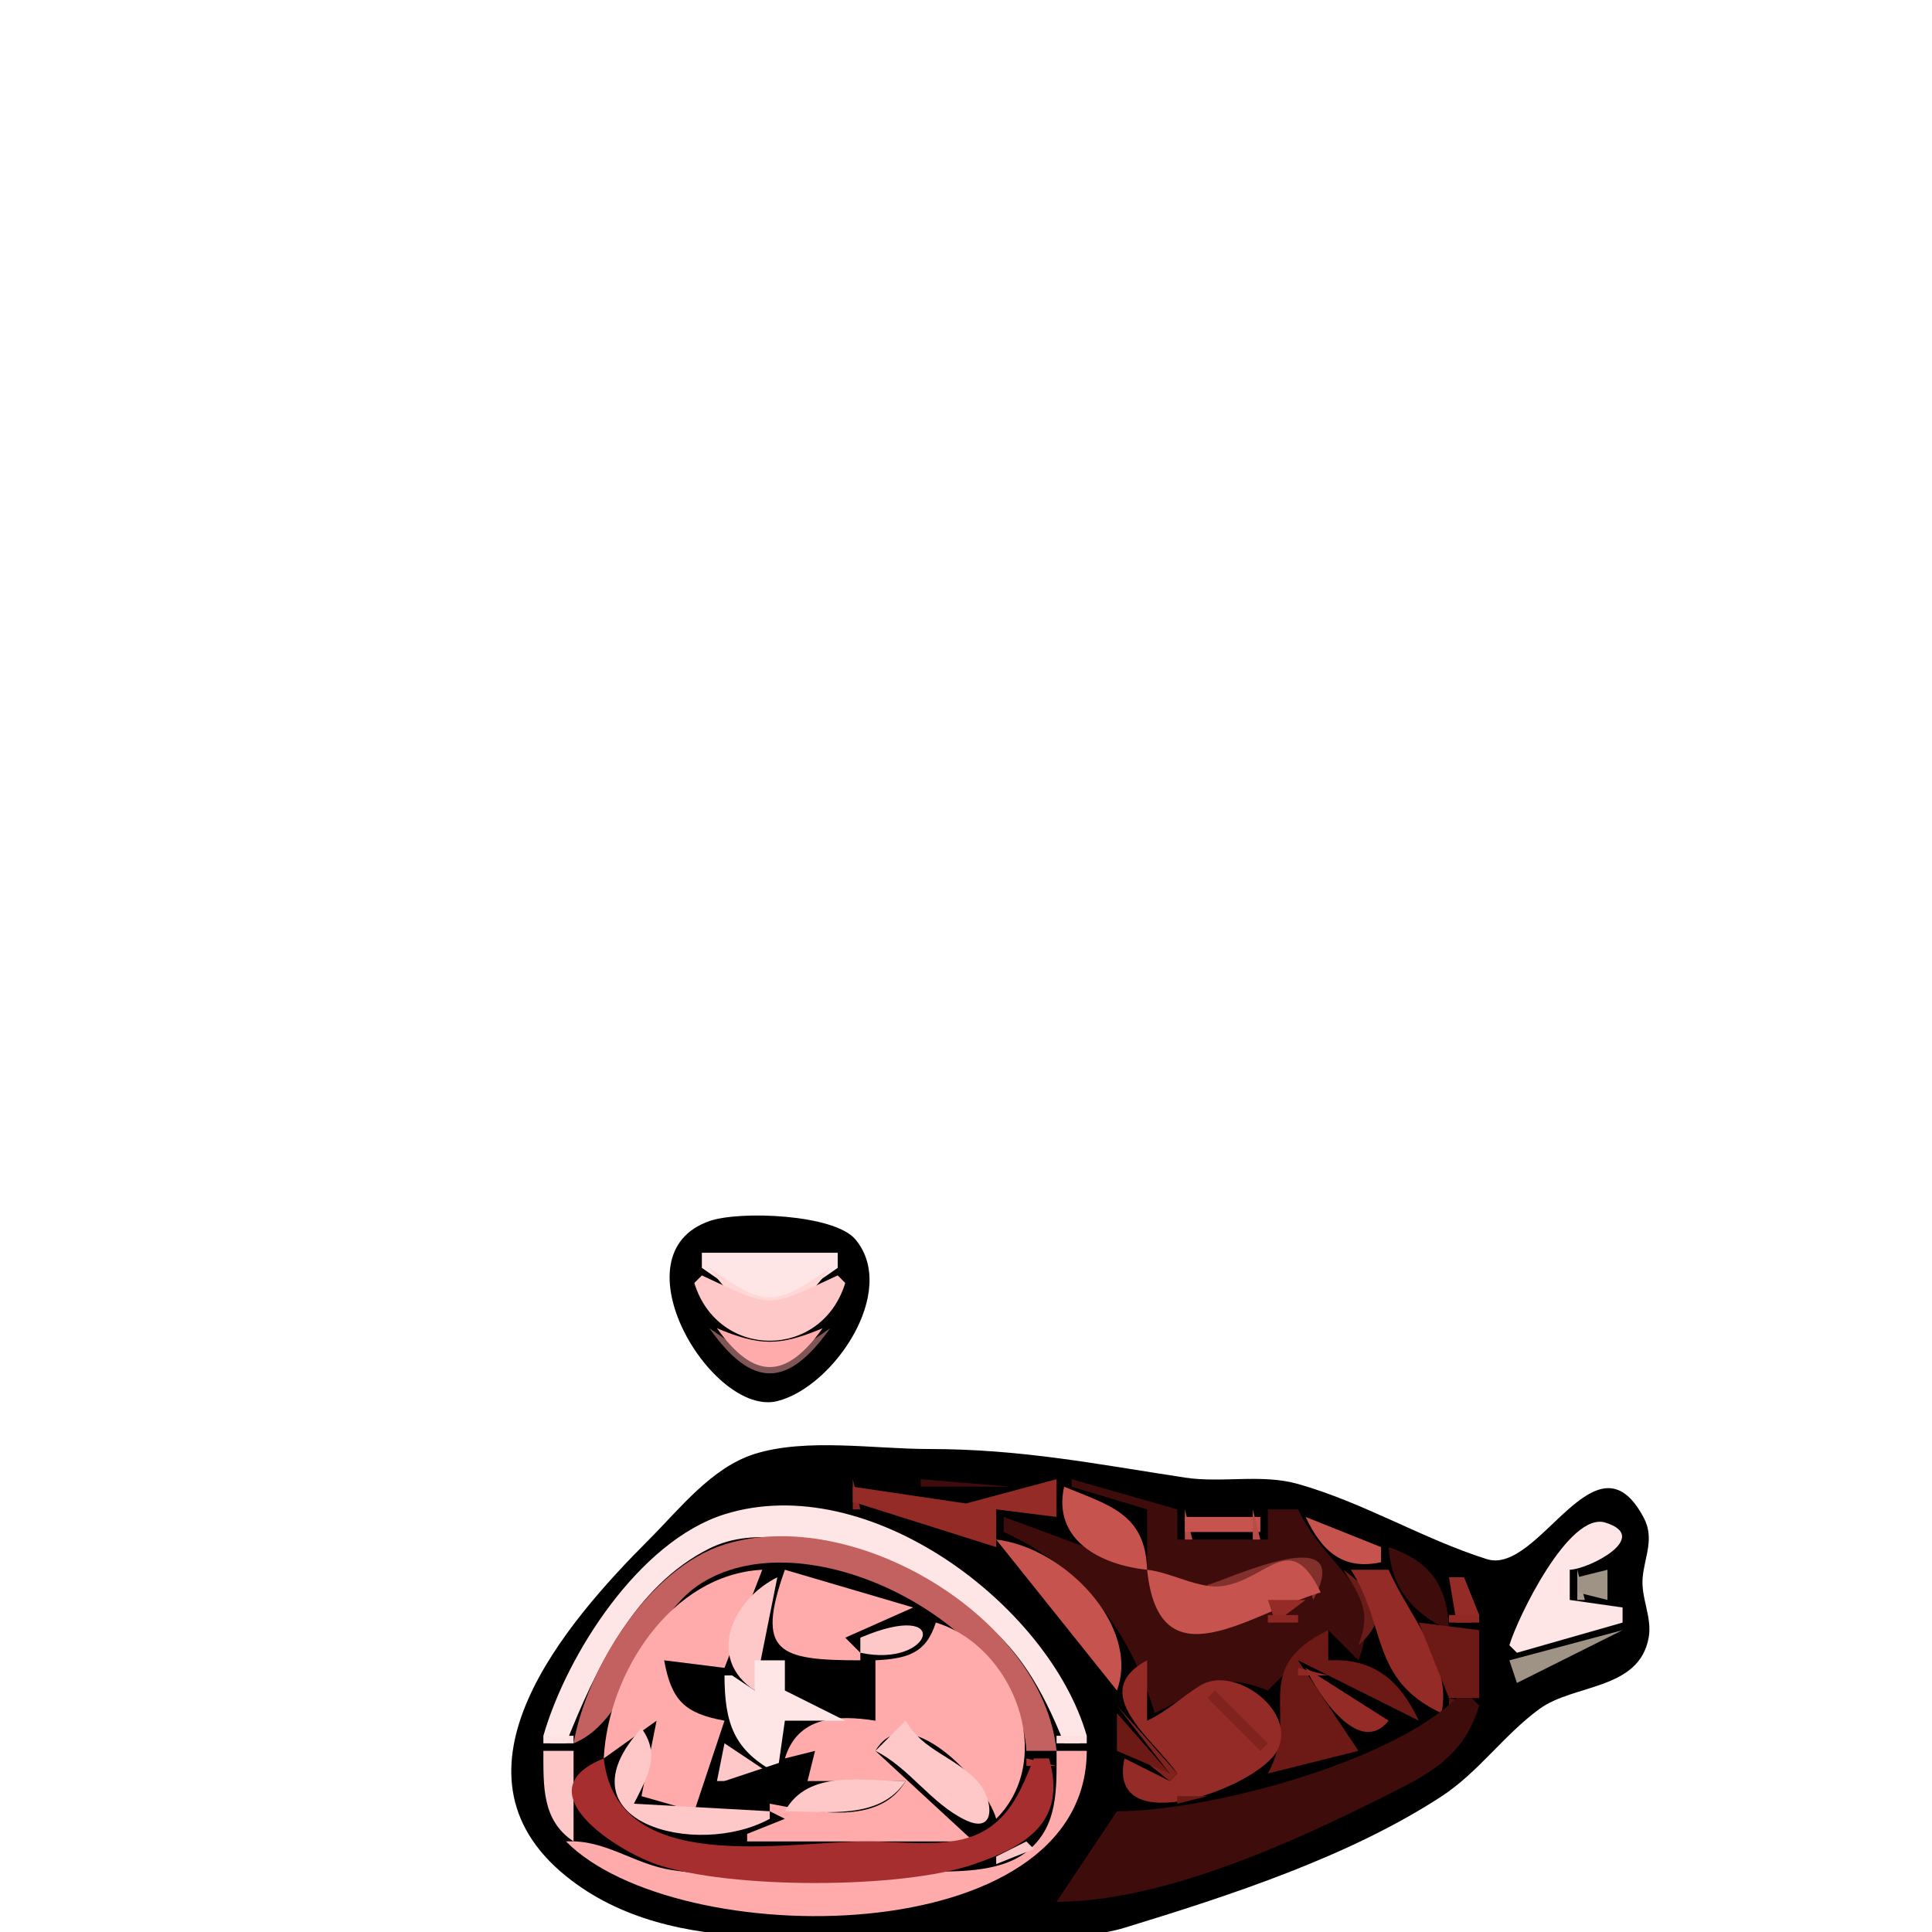 <?xml version='1.0' encoding='utf-8'?>
<ns0:svg xmlns:ns0="http://www.w3.org/2000/svg" width="256" height="256">
<ns0:path style="fill:#00bf00; stroke:none;" d="M94 160L95 161L94 160z" />
<ns0:path style="fill:#003f00; stroke:none;" d="M95.667 160.333L96.333 160.667L95.667 160.333z" />
<ns0:path style="fill:#00bf00; stroke:none;" d="M97 160L98 161L97 160M106 160L107 161L106 160z" />
<ns0:path style="fill:#003f00; stroke:none;" d="M107.667 160.333L108.333 160.667L107.667 160.333z" />
<ns0:path style="fill:#00bf00; stroke:none;" d="M109 160L110 161L109 160M92 161L93 162L92 161z" />
<ns0:path style="fill:#003f00; stroke:none;" d="M93 161L94 162L93 161z" />
<ns0:path style="fill:#000000; stroke:none;" d="M94.043 161.786C81.293 166.164 94.382 187.803 103 185.654C110.461 183.794 119.09 171.072 113.347 164.228C110.542 160.885 98.069 160.404 94.043 161.786z" />
<ns0:path style="fill:#003f00; stroke:none;" d="M98 161L99 162L98 161z" />
<ns0:path style="fill:#00bf00; stroke:none;" d="M99 161L100 162L99 161M104 161L105 162L104 161z" />
<ns0:path style="fill:#003f00; stroke:none;" d="M105 161L106 162L105 161M110 161L111 162L110 161z" />
<ns0:path style="fill:#00bf00; stroke:none;" d="M111 161L112 162L111 161z" />
<ns0:path style="fill:#007f00; stroke:none;" d="M91 162L92 163L91 162M100 162L101 163L100 162M103 162L104 163L103 162M112 162L113 163L112 162M90 163L91 164L90 163M101.667 163.333L102.333 163.667L101.667 163.333M113 163L114 164L113 163z" />
<ns0:path style="fill:#00bf00; stroke:none;" d="M89 164L90 165L89 164z" />
<ns0:path style="fill:#3f3939; stroke:none;" d="M94 164L95 165L94 164z" />
<ns0:path style="fill:#bfacac; stroke:none;" d="M95.667 164.333L96.333 164.667L95.667 164.333z" />
<ns0:path style="fill:#3f3939; stroke:none;" d="M97 164L98 165L97 164M106 164L107 165L106 164z" />
<ns0:path style="fill:#bfacac; stroke:none;" d="M107.667 164.333L108.333 164.667L107.667 164.333z" />
<ns0:path style="fill:#3f3939; stroke:none;" d="M109 164L110 165L109 164z" />
<ns0:path style="fill:#00bf00; stroke:none;" d="M114 164L115 165L114 164z" />
<ns0:path style="fill:#003f00; stroke:none;" d="M89 165L90 166L89 165z" />
<ns0:path style="fill:#aa9999; stroke:none;" d="M93 165L94 166L93 165z" />
<ns0:path style="fill:#ffe6e6; stroke:none;" d="M93 166L93 168C101.65 174.062 102.35 174.062 111 168L111 166L93 166z" />
<ns0:path style="fill:#bfacac; stroke:none;" d="M98 165L99 166L98 165z" />
<ns0:path style="fill:#3f3939; stroke:none;" d="M99 165L100 166L99 165M104 165L105 166L104 165z" />
<ns0:path style="fill:#bfacac; stroke:none;" d="M105 165L106 166L105 165z" />
<ns0:path style="fill:#aa9999; stroke:none;" d="M110 165L111 166L110 165z" />
<ns0:path style="fill:#003f00; stroke:none;" d="M114 165L115 166L114 165z" />
<ns0:path style="fill:#00bf00; stroke:none;" d="M88 166L89 167L88 166z" />
<ns0:path style="fill:#3f3939; stroke:none;" d="M92 166L93 167L92 166z" />
<ns0:path style="fill:#7f7373; stroke:none;" d="M100 166L101 167L100 166M103 166L104 167L103 166z" />
<ns0:path style="fill:#3f3939; stroke:none;" d="M111 166L112 167L111 166z" />
<ns0:path style="fill:#00bf00; stroke:none;" d="M115 166L116 167L115 166z" />
<ns0:path style="fill:#003f00; stroke:none;" d="M88 167L89 168L88 167z" />
<ns0:path style="fill:#bfacac; stroke:none;" d="M92 167L93 168L92 167z" />
<ns0:path style="fill:#7f7373; stroke:none;" d="M101.667 167.333L102.333 167.667L101.667 167.333z" />
<ns0:path style="fill:#bfacac; stroke:none;" d="M111 167L112 168L111 167z" />
<ns0:path style="fill:#003f00; stroke:none;" d="M115 167L116 168L115 167z" />
<ns0:path style="fill:#ffdcdc; stroke:none;" d="M92 168L93 169L92 168z" />
<ns0:path style="fill:#ffcaca; stroke:none;" d="M93 168L92 170L93 168z" />
<ns0:path style="fill:#ffd7d7; stroke:none;" d="M94 168C99.636 175.972 104.364 175.972 110 168C102.532 173.208 101.468 173.208 94 168z" />
<ns0:path style="fill:#ffcaca; stroke:none;" d="M110 168L112 170L110 168z" />
<ns0:path style="fill:#ffdcdc; stroke:none;" d="M111 168L112 169L111 168z" />
<ns0:path style="fill:#ffc8c8; stroke:none;" d="M93 169L92 170C95.131 180.206 108.869 180.206 112 170L111 169C101.516 173.408 102.484 173.408 93 169z" />
<ns0:path style="fill:#003f00; stroke:none;" d="M88 172L89 173L88 172z" />
<ns0:path style="fill:#bf9696; stroke:none;" d="M92 172L93 173L92 172M111 172L112 173L111 172z" />
<ns0:path style="fill:#003f00; stroke:none;" d="M115 172L116 173L115 172z" />
<ns0:path style="fill:#00bf00; stroke:none;" d="M88 173L89 174L88 173z" />
<ns0:path style="fill:#3f3232; stroke:none;" d="M92 173L93 174L92 173M111 173L112 174L111 173z" />
<ns0:path style="fill:#00bf00; stroke:none;" d="M115 173L116 174L115 173z" />
<ns0:path style="fill:#003f00; stroke:none;" d="M89 174L90 175L89 174z" />
<ns0:path style="fill:#bf9696; stroke:none;" d="M93 174L94 175L93 174M110 174L111 175L110 174z" />
<ns0:path style="fill:#003f00; stroke:none;" d="M114 174L115 175L114 174z" />
<ns0:path style="fill:#00bf00; stroke:none;" d="M89 175L90 176L89 175z" />
<ns0:path style="fill:#3f3232; stroke:none;" d="M93 175L94 176L93 175M110 175L111 176L110 175z" />
<ns0:path style="fill:#00bf00; stroke:none;" d="M114 175L115 176L114 175z" />
<ns0:path style="fill:#007f00; stroke:none;" d="M90 176L91 177L90 176z" />
<ns0:path style="fill:#7f5555; stroke:none;" d="M94 176C99.636 183.972 104.364 183.972 110 176C102.532 181.208 101.468 181.208 94 176z" />
<ns0:path style="fill:#ffabab; stroke:none;" d="M95 176C99.89 182.855 104.11 182.855 109 176C103.278 178.386 100.722 178.386 95 176z" />
<ns0:path style="fill:#ffb2b2; stroke:none;" d="M96 176L97 177L96 176z" />
<ns0:path style="fill:#ffc0c0; stroke:none;" d="M97 176L98 177L97 176M106 176L107 177L106 176z" />
<ns0:path style="fill:#ffb2b2; stroke:none;" d="M107 176L108 177L107 176z" />
<ns0:path style="fill:#007f00; stroke:none;" d="M113 176L114 177L113 176M91 177L92 178L91 177z" />
<ns0:path style="fill:#ffb2b2; stroke:none;" d="M98 177L99 178L98 177z" />
<ns0:path style="fill:#ffc0c0; stroke:none;" d="M99 177L100 178L99 177M104 177L105 178L104 177z" />
<ns0:path style="fill:#ffb2b2; stroke:none;" d="M105 177L106 178L105 177z" />
<ns0:path style="fill:#007f00; stroke:none;" d="M112 177L113 178L112 177M92 178L93 179L92 178z" />
<ns0:path style="fill:#ffb9b9; stroke:none;" d="M100 178L101 179L100 178M103 178L104 179L103 178z" />
<ns0:path style="fill:#007f00; stroke:none;" d="M111 178L112 179L111 178M93 179L94 180L93 179z" />
<ns0:path style="fill:#ffb9b9; stroke:none;" d="M101.667 179.333L102.333 179.667L101.667 179.333z" />
<ns0:path style="fill:#007f00; stroke:none;" d="M110 179L111 180L110 179M94 180L95 181L94 180M109 180L110 181L109 180M95 181L96 182L95 181M108 181L109 182L108 181M96 182L97 183L96 182M107 182L108 183L107 182M97 183L98 184L97 183M106 183L107 184L106 183M98 184L99 185L98 184M105 184L106 185L105 184M99 185L100 186L99 185M104 185L105 186L104 185M100 186L101 187L100 186M103 186L104 187L103 186M101.667 187.333L102.333 187.667L101.667 187.333z" />
<ns0:path style="fill:#00bf00; stroke:none;" d="M98 192L99 193L98 192z" />
<ns0:path style="fill:#003f00; stroke:none;" d="M99 192L100 193L99 192z" />
<ns0:path style="fill:#000000; stroke:none;" d="M100 192.653C94.303 194.439 90.072 199.928 86 204C75.08 214.919 57.839 234.726 75.015 248.61C89.298 260.154 110.727 256 128 256C134.49 256 142.757 257.352 149 255.441C162.888 251.189 178.715 246.05 191 238.034C195.917 234.826 199.287 229.865 204 226.434C208.573 223.104 217.195 223.986 218.459 216.985C218.947 214.281 217.402 211.725 217.664 209C217.932 206.204 219.258 203.855 217.806 201.109C211.441 189.073 203.952 208.789 196.999 206.59C188.495 203.899 180.692 199.09 172 196.637C167.125 195.262 161.951 196.542 157 195.787C145.206 193.989 135.346 192 123 192C115.898 192 106.825 190.513 100 192.653z" />
<ns0:path style="fill:#003f00; stroke:none;" d="M148 192L149 193L148 192z" />
<ns0:path style="fill:#00bf00; stroke:none;" d="M149 192L150 193L149 192M96 193L97 194L96 193z" />
<ns0:path style="fill:#003f00; stroke:none;" d="M97 193L98 194L97 193M150 193L151 194L150 193z" />
<ns0:path style="fill:#00bf00; stroke:none;" d="M151 193L152 194L151 193z" />
<ns0:path style="fill:#007f00; stroke:none;" d="M95 194L96 195L95 194z" />
<ns0:path style="fill:#003f00; stroke:none;" d="M152 194L153 195L152 194z" />
<ns0:path style="fill:#00bf00; stroke:none;" d="M153 194L154 195L153 194z" />
<ns0:path style="fill:#007f00; stroke:none;" d="M94 195L95 196L94 195z" />
<ns0:path style="fill:#003f00; stroke:none;" d="M154 195L155 196L154 195z" />
<ns0:path style="fill:#00bf00; stroke:none;" d="M155 195L156 196L155 195z" />
<ns0:path style="fill:#007f00; stroke:none;" d="M93 196L94 197L93 196z" />
<ns0:path style="fill:#2f0d0c; stroke:none;" d="M112 196L113 197L112 196z" />
<ns0:path style="fill:#862722; stroke:none;" d="M113 196L113 200L114 200L113 196z" />
<ns0:path style="fill:#942b26; stroke:none;" d="M113 197L113 199L132 205L132 200L140 201L140 196L128 199.219L113 197z" />
<ns0:path style="fill:#7e231f; stroke:none;" d="M120 196L121 197L120 196z" />
<ns0:path style="fill:#531411; stroke:none;" d="M121 196L122 197L121 196z" />
<ns0:path style="fill:#3e0d0b; stroke:none;" d="M122 196L122 197L134 197L122 196z" />
<ns0:path style="fill:#531411; stroke:none;" d="M134 196L135 197L134 196z" />
<ns0:path style="fill:#7e231f; stroke:none;" d="M135 196L136 197L135 196z" />
<ns0:path style="fill:#99322d; stroke:none;" d="M140 196L141 197L140 196z" />
<ns0:path style="fill:#641f1b; stroke:none;" d="M141 196L142 197L141 196z" />
<ns0:path style="fill:#3e0d0b; stroke:none;" d="M142 196L142 197L152 200L152 208L133 201L133 203C143.722 207.867 149.834 216.392 153 227C159.452 224.001 160.83 221.122 168 224L176 216L180 220C183.738 210.141 175.852 208.261 172 200L168 200L168 204L156 204L156 200L142 196z" />
<ns0:path style="fill:#2e0908; stroke:none;" d="M148 196L149 197L148 196z" />
<ns0:path style="fill:#0f0302; stroke:none;" d="M149 196L150 197L149 196z" />
<ns0:path style="fill:#003f00; stroke:none;" d="M172 196L173 197L172 196z" />
<ns0:path style="fill:#00bf00; stroke:none;" d="M173 196L174 197L173 196M210 196L211 197L210 196z" />
<ns0:path style="fill:#003f00; stroke:none;" d="M211.667 196.333L212.333 196.667L211.667 196.333z" />
<ns0:path style="fill:#00bf00; stroke:none;" d="M213 196L214 197L213 196z" />
<ns0:path style="fill:#007f00; stroke:none;" d="M92 197L93 198L92 197z" />
<ns0:path style="fill:#7e231f; stroke:none;" d="M122 197L123 198L122 197z" />
<ns0:path style="fill:#531411; stroke:none;" d="M123 197L124 198L123 197M132 197L133 198L132 197z" />
<ns0:path style="fill:#7e231f; stroke:none;" d="M133 197L134 198L133 197z" />
<ns0:path style="fill:#c14f49; stroke:none;" d="M140 197L141 198L140 197z" />
<ns0:path style="fill:#c6534d; stroke:none;" d="M141 197C139.452 204.028 145.789 207.36 152 208C151.76 200.637 147.167 199.517 141 197z" />
<ns0:path style="fill:#a4413c; stroke:none;" d="M142 197L143 198L142 197z" />
<ns0:path style="fill:#601e1b; stroke:none;" d="M143 197L144 198L143 197z" />
<ns0:path style="fill:#2e0908; stroke:none;" d="M150 197L151 198L150 197z" />
<ns0:path style="fill:#0f0302; stroke:none;" d="M151 197L152 198L151 197z" />
<ns0:path style="fill:#003f00; stroke:none;" d="M174 197L175 198L174 197z" />
<ns0:path style="fill:#00bf00; stroke:none;" d="M175 197L176 198L175 197M208 197L209 198L208 197z" />
<ns0:path style="fill:#003f00; stroke:none;" d="M209 197L210 198L209 197M214 197L215 198L214 197z" />
<ns0:path style="fill:#00bf00; stroke:none;" d="M215 197L216 198L215 197z" />
<ns0:path style="fill:#007f00; stroke:none;" d="M91 198L92 199L91 198z" />
<ns0:path style="fill:#7e231f; stroke:none;" d="M124 198L125 199L124 198z" />
<ns0:path style="fill:#531411; stroke:none;" d="M125 198L126 199L125 198M130 198L131 199L130 198z" />
<ns0:path style="fill:#7e231f; stroke:none;" d="M131 198L132 199L131 198z" />
<ns0:path style="fill:#a4413c; stroke:none;" d="M144 198L145 199L144 198z" />
<ns0:path style="fill:#601e1b; stroke:none;" d="M145 198L146 199L145 198z" />
<ns0:path style="fill:#1f0605; stroke:none;" d="M152 198L153 199L152 198z" />
<ns0:path style="fill:#003f00; stroke:none;" d="M176 198L177 199L176 198z" />
<ns0:path style="fill:#00bf00; stroke:none;" d="M177 198L178 199L177 198z" />
<ns0:path style="fill:#007f00; stroke:none;" d="M207 198L208 199L207 198M216 198L217 199L216 198M90 199L91 200L90 199z" />
<ns0:path style="fill:#2f0d0c; stroke:none;" d="M112 199L113 200L112 199z" />
<ns0:path style="fill:#7e231f; stroke:none;" d="M126 199L127 200L126 199z" />
<ns0:path style="fill:#531411; stroke:none;" d="M127.667 199.333L128.333 199.667L127.667 199.333z" />
<ns0:path style="fill:#7e231f; stroke:none;" d="M129 199L130 200L129 199z" />
<ns0:path style="fill:#a4413c; stroke:none;" d="M146 199L147 200L146 199z" />
<ns0:path style="fill:#601e1b; stroke:none;" d="M147 199L148 200L147 199z" />
<ns0:path style="fill:#1f0605; stroke:none;" d="M153 199L154 200L153 199z" />
<ns0:path style="fill:#003f00; stroke:none;" d="M178 199L179 200L178 199z" />
<ns0:path style="fill:#00bf00; stroke:none;" d="M179 199L180 200L179 199z" />
<ns0:path style="fill:#007f00; stroke:none;" d="M206 199L207 200L206 199M217 199L218 200L217 199M89 200L90 201L89 200z" />
<ns0:path style="fill:#3f3939; stroke:none;" d="M94 200L95 201L94 200z" />
<ns0:path style="fill:#bfacac; stroke:none;" d="M95 200L96 201L95 200z" />
<ns0:path style="fill:#ffe6e6; stroke:none;" d="M72 230L73 231L75 231C78.862 221.295 84.053 210.153 94 205.179C100.139 202.11 108.113 204.337 114 206.653C128.672 212.426 134.905 215.686 141 231L143 231L144 230C139.003 212.656 115.075 194.672 96 200.653C84.688 204.2 75.115 219.187 72 230z" />
<ns0:path style="fill:#bfacac; stroke:none;" d="M108 200L109 201L108 200z" />
<ns0:path style="fill:#3f3939; stroke:none;" d="M109 200L110 201L109 200z" />
<ns0:path style="fill:#250a09; stroke:none;" d="M120 200L121 201L120 200z" />
<ns0:path style="fill:#6f201c; stroke:none;" d="M121 200L122 201L121 200z" />
<ns0:path style="fill:#78211d; stroke:none;" d="M132 200L133 201L132 200z" />
<ns0:path style="fill:#450f0d; stroke:none;" d="M133 200L134 201L133 200z" />
<ns0:path style="fill:#691c18; stroke:none;" d="M138 200L139 201L138 200z" />
<ns0:path style="fill:#b94c47; stroke:none;" d="M150 200L152 202L150 200z" />
<ns0:path style="fill:#692320; stroke:none;" d="M151 200L152 201L151 200M156 200L157 201L156 200z" />
<ns0:path style="fill:#b94c47; stroke:none;" d="M157 200L157 204L158 204L157 200z" />
<ns0:path style="fill:#c6534d; stroke:none;" d="M157 201L157 203L167 203L167 201L157 201z" />
<ns0:path style="fill:#b94c47; stroke:none;" d="M166 200L166 204L167 204L166 200z" />
<ns0:path style="fill:#692320; stroke:none;" d="M167 200L168 201L167 200z" />
<ns0:path style="fill:#591c19; stroke:none;" d="M172 200L173 201L172 200z" />
<ns0:path style="fill:#321312; stroke:none;" d="M173 200L174 201L173 200z" />
<ns0:path style="fill:#003f00; stroke:none;" d="M184 200L185 201L184 200z" />
<ns0:path style="fill:#00bf00; stroke:none;" d="M185 200L186 201L185 200M205 200L206 201L205 200z" />
<ns0:path style="fill:#3f3939; stroke:none;" d="M210 200L211 201L210 200z" />
<ns0:path style="fill:#bfacac; stroke:none;" d="M211.667 200.333L212.333 200.667L211.667 200.333z" />
<ns0:path style="fill:#3f3939; stroke:none;" d="M213 200L214 201L213 200z" />
<ns0:path style="fill:#00bf00; stroke:none;" d="M218 200L219 201L218 200z" />
<ns0:path style="fill:#007f00; stroke:none;" d="M88 201L89 202L88 201z" />
<ns0:path style="fill:#3f3939; stroke:none;" d="M92 201L93 202L92 201z" />
<ns0:path style="fill:#bfacac; stroke:none;" d="M93 201L94 202L93 201M110 201L111 202L110 201z" />
<ns0:path style="fill:#3f3939; stroke:none;" d="M111 201L112 202L111 201z" />
<ns0:path style="fill:#250a09; stroke:none;" d="M122 201L123 202L122 201z" />
<ns0:path style="fill:#6f201c; stroke:none;" d="M123 201L124 202L123 201z" />
<ns0:path style="fill:#450f0d; stroke:none;" d="M132 201L134 204L132 201z" />
<ns0:path style="fill:#691c18; stroke:none;" d="M139 201L140 202L139 201z" />
<ns0:path style="fill:#b94c47; stroke:none;" d="M172 201L173 202L172 201z" />
<ns0:path style="fill:#c6534d; stroke:none;" d="M173 201C175.123 205.498 177.918 208.119 183 207L183 205L173 201z" />
<ns0:path style="fill:#943e39; stroke:none;" d="M174 201L175 202L174 201z" />
<ns0:path style="fill:#311413; stroke:none;" d="M175 201L176 202L175 201z" />
<ns0:path style="fill:#003f00; stroke:none;" d="M186 201L187 202L186 201z" />
<ns0:path style="fill:#00bf00; stroke:none;" d="M187 201L188 202L187 201z" />
<ns0:path style="fill:#003f00; stroke:none;" d="M205 201L206 202L205 201z" />
<ns0:path style="fill:#aa9999; stroke:none;" d="M209 201L210 202L209 201z" />
<ns0:path style="fill:#ffe6e6; stroke:none;" d="M200 218L201 219L215 215L215 213L208 212L208 208C210.576 207.914 218.847 203.658 212.721 201.752C207.898 200.25 201.074 214.384 200 218z" />
<ns0:path style="fill:#aa9999; stroke:none;" d="M214 201L215 202L214 201z" />
<ns0:path style="fill:#003f00; stroke:none;" d="M218 201L219 202L218 201z" />
<ns0:path style="fill:#007f00; stroke:none;" d="M87 202L88 203L87 202z" />
<ns0:path style="fill:#7f7373; stroke:none;" d="M91 202L92 203L91 202z" />
<ns0:path style="fill:#bfacac; stroke:none;" d="M112 202L113 203L112 202z" />
<ns0:path style="fill:#3f3939; stroke:none;" d="M113 202L114 203L113 202z" />
<ns0:path style="fill:#250a09; stroke:none;" d="M124 202L125 203L124 202z" />
<ns0:path style="fill:#6f201c; stroke:none;" d="M125 202L126 203L125 202z" />
<ns0:path style="fill:#82302c; stroke:none;" d="M140 202L141 203L140 202M172 202L173 203L172 202z" />
<ns0:path style="fill:#943e39; stroke:none;" d="M176 202L177 203L176 202z" />
<ns0:path style="fill:#311413; stroke:none;" d="M177 202L178 203L177 202z" />
<ns0:path style="fill:#003f00; stroke:none;" d="M188 202L189 203L188 202z" />
<ns0:path style="fill:#00bf00; stroke:none;" d="M189 202L190 203L189 202M204 202L205 203L204 202z" />
<ns0:path style="fill:#3f3939; stroke:none;" d="M208 202L209 203L208 202M215 202L216 203L215 202z" />
<ns0:path style="fill:#00bf00; stroke:none;" d="M219 202L220 203L219 202z" />
<ns0:path style="fill:#007f00; stroke:none;" d="M86 203L87 204L86 203z" />
<ns0:path style="fill:#7f7373; stroke:none;" d="M90 203L91 204L90 203z" />
<ns0:path style="fill:#bfacac; stroke:none;" d="M114 203L115 204L114 203z" />
<ns0:path style="fill:#3f3939; stroke:none;" d="M115 203L116 204L115 203z" />
<ns0:path style="fill:#250a09; stroke:none;" d="M126 203L127 204L126 203z" />
<ns0:path style="fill:#6f201c; stroke:none;" d="M127 203L128 204L127 203z" />
<ns0:path style="fill:#78211d; stroke:none;" d="M132 203L133 204L132 203z" />
<ns0:path style="fill:#82302c; stroke:none;" d="M141 203L142 204L141 203z" />
<ns0:path style="fill:#692320; stroke:none;" d="M156 203L157 204L156 203M167 203L168 204L167 203z" />
<ns0:path style="fill:#82302c; stroke:none;" d="M173 203L174 204L173 203z" />
<ns0:path style="fill:#943e39; stroke:none;" d="M178 203L179 204L178 203z" />
<ns0:path style="fill:#311413; stroke:none;" d="M179 203L180 204L179 203z" />
<ns0:path style="fill:#003f00; stroke:none;" d="M190 203L191 204L190 203z" />
<ns0:path style="fill:#00bf00; stroke:none;" d="M191 203L192 204L191 203z" />
<ns0:path style="fill:#003f00; stroke:none;" d="M204 203L205 204L204 203z" />
<ns0:path style="fill:#bfacac; stroke:none;" d="M208 203L209 204L208 203M215.333 203.667L215.667 204.333L215.333 203.667z" />
<ns0:path style="fill:#003f00; stroke:none;" d="M219.333 203.667L219.667 204.333L219.333 203.667z" />
<ns0:path style="fill:#007f00; stroke:none;" d="M85 204L86 205L85 204z" />
<ns0:path style="fill:#7f7373; stroke:none;" d="M89 204L90 205L89 204z" />
<ns0:path style="fill:#f0c4c4; stroke:none;" d="M94 204L95 205L94 204z" />
<ns0:path style="fill:#d28181; stroke:none;" d="M95 204L96 205L95 204z" />
<ns0:path style="fill:#c36060; stroke:none;" d="M76 231C83.79 227.901 85.042 214.669 93 209.742C107.535 200.745 135.161 215.834 136 232L140 232C138.193 214.355 113.08 199.298 96 204.653C85.923 207.812 77.766 221.095 76 231z" />
<ns0:path style="fill:#d28181; stroke:none;" d="M108 204L109 205L108 204z" />
<ns0:path style="fill:#f0c4c4; stroke:none;" d="M109 204L110 205L109 204z" />
<ns0:path style="fill:#bfacac; stroke:none;" d="M120 204L121 205L120 204z" />
<ns0:path style="fill:#3f3939; stroke:none;" d="M121 204L122 205L121 204z" />
<ns0:path style="fill:#4a1513; stroke:none;" d="M130 204L131 205L130 204z" />
<ns0:path style="fill:#c6534d; stroke:none;" d="M132 204L148 224C151.149 215.416 140.964 205.007 132 204z" />
<ns0:path style="fill:#a4413c; stroke:none;" d="M136 204L137 205L136 204z" />
<ns0:path style="fill:#601e1b; stroke:none;" d="M137 204L138 205L137 204z" />
<ns0:path style="fill:#82302c; stroke:none;" d="M142 204L143 205L142 204M160 210L160 211C165.663 211.086 171.794 202.564 174 212C179.918 201.023 162.483 209.435 160 210M174 204L175 205L174 204z" />
<ns0:path style="fill:#b94c47; stroke:none;" d="M182 204L184 206L182 204z" />
<ns0:path style="fill:#692320; stroke:none;" d="M183 204L184 205L183 204z" />
<ns0:path style="fill:#2e0908; stroke:none;" d="M184 204L185 205L184 204z" />
<ns0:path style="fill:#0f0302; stroke:none;" d="M185 204L186 205L185 204z" />
<ns0:path style="fill:#003f00; stroke:none;" d="M192 204L193 205L192 204z" />
<ns0:path style="fill:#00bf00; stroke:none;" d="M193 204L194 205L193 204M203 204L204 205L203 204z" />
<ns0:path style="fill:#3f3939; stroke:none;" d="M207 204L208 205L207 204z" />
<ns0:path style="fill:#007f00; stroke:none;" d="M84 205L85 206L84 205z" />
<ns0:path style="fill:#7f7373; stroke:none;" d="M88 205L89 206L88 205z" />
<ns0:path style="fill:#f0c4c4; stroke:none;" d="M92 205L93 206L92 205z" />
<ns0:path style="fill:#d28181; stroke:none;" d="M93 205L94 206L93 205M110 205L111 206L110 205z" />
<ns0:path style="fill:#f0c4c4; stroke:none;" d="M111 205L112 206L111 205z" />
<ns0:path style="fill:#bfacac; stroke:none;" d="M122 205L123 206L122 205z" />
<ns0:path style="fill:#3f3939; stroke:none;" d="M123 205L124 206L123 205z" />
<ns0:path style="fill:#4a1513; stroke:none;" d="M131 205L132 206L131 205z" />
<ns0:path style="fill:#983b37; stroke:none;" d="M138 205L139 206L138 205z" />
<ns0:path style="fill:#82302c; stroke:none;" d="M143 205L144 206L143 205z" />
<ns0:path style="fill:#c6534d; stroke:none;" d="M152 208C153.583 223.356 165.528 213.827 175 211C170.903 202.531 168.107 209.24 162 210.159C158.944 210.619 155.153 208.324 152 208z" />
<ns0:path style="fill:#82302c; stroke:none;" d="M175 205L176 206L175 205z" />
<ns0:path style="fill:#3e0d0b; stroke:none;" d="M184 205C184.412 210.47 187.08 213.697 192 216C191.811 210.169 189.594 206.909 184 205z" />
<ns0:path style="fill:#2e0908; stroke:none;" d="M186 205L187 206L186 205z" />
<ns0:path style="fill:#0f0302; stroke:none;" d="M187 205L188 206L187 205z" />
<ns0:path style="fill:#003f00; stroke:none;" d="M194 205L195 206L194 205z" />
<ns0:path style="fill:#00bf00; stroke:none;" d="M195 205L196 206L195 205z" />
<ns0:path style="fill:#003f00; stroke:none;" d="M203 205L204 206L203 205z" />
<ns0:path style="fill:#bfacac; stroke:none;" d="M207 205L208 206L207 205z" />
<ns0:path style="fill:#3f3939; stroke:none;" d="M215 205L216 206L215 205z" />
<ns0:path style="fill:#00bf00; stroke:none;" d="M219 205L220 206L219 205z" />
<ns0:path style="fill:#007f00; stroke:none;" d="M83 206L84 207L83 206z" />
<ns0:path style="fill:#7f7373; stroke:none;" d="M87 206L88 207L87 206z" />
<ns0:path style="fill:#e1a3a3; stroke:none;" d="M91 206L92 207L91 206z" />
<ns0:path style="fill:#d28181; stroke:none;" d="M112 206L113 207L112 206z" />
<ns0:path style="fill:#f0c4c4; stroke:none;" d="M113 206L114 207L113 206z" />
<ns0:path style="fill:#bfacac; stroke:none;" d="M124 206L125 207L124 206z" />
<ns0:path style="fill:#3f3939; stroke:none;" d="M125 206L126 207L125 206z" />
<ns0:path style="fill:#632926; stroke:none;" d="M132 206L133 207L132 206z" />
<ns0:path style="fill:#601e1b; stroke:none;" d="M139 206L140 207L139 206M144 206L145 207L144 206z" />
<ns0:path style="fill:#a4413c; stroke:none;" d="M145 206L146 207L145 206z" />
<ns0:path style="fill:#82302c; stroke:none;" d="M176 206L177 207L176 206z" />
<ns0:path style="fill:#c14f49; stroke:none;" d="M183 206L182 208L183 206z" />
<ns0:path style="fill:#1f0605; stroke:none;" d="M188 206L189 207L188 206z" />
<ns0:path style="fill:#003f00; stroke:none;" d="M196 206L197 207L196 206z" />
<ns0:path style="fill:#00bf00; stroke:none;" d="M197 206L198 207L197 206z" />
<ns0:path style="fill:#00aa00; stroke:none;" d="M202 206L203 207L202 206z" />
<ns0:path style="fill:#3f3939; stroke:none;" d="M206 206L207 207L206 206z" />
<ns0:path style="fill:#bfacac; stroke:none;" d="M214 206L215 207L214 206z" />
<ns0:path style="fill:#003f00; stroke:none;" d="M218 206L219 207L218 206z" />
<ns0:path style="fill:#007f00; stroke:none;" d="M82 207L83 208L82 207z" />
<ns0:path style="fill:#7f7373; stroke:none;" d="M86 207L87 208L86 207z" />
<ns0:path style="fill:#e1a3a3; stroke:none;" d="M90 207L91 208L90 207z" />
<ns0:path style="fill:#d28181; stroke:none;" d="M114 207L115 208L114 207z" />
<ns0:path style="fill:#f0c4c4; stroke:none;" d="M115 207L116 208L115 207z" />
<ns0:path style="fill:#bfacac; stroke:none;" d="M126 207L127 208L126 207z" />
<ns0:path style="fill:#3f3939; stroke:none;" d="M127 207L128 208L127 207z" />
<ns0:path style="fill:#632926; stroke:none;" d="M133 207L134 208L133 207z" />
<ns0:path style="fill:#a4413c; stroke:none;" d="M139 207L140 208L139 207z" />
<ns0:path style="fill:#601e1b; stroke:none;" d="M146 207L147 208L146 207z" />
<ns0:path style="fill:#a4413c; stroke:none;" d="M147 207L148 208L147 207z" />
<ns0:path style="fill:#82302c; stroke:none;" d="M177 207L178 208L177 207z" />
<ns0:path style="fill:#a43732; stroke:none;" d="M183 207L184 208L183 207z" />
<ns0:path style="fill:#1f0605; stroke:none;" d="M189 207L190 208L189 207z" />
<ns0:path style="fill:#003f00; stroke:none;" d="M198 207L199 208L198 207z" />
<ns0:path style="fill:#00bf00; stroke:none;" d="M199.667 207.333L200.333 207.667L199.667 207.333z" />
<ns0:path style="fill:#003f00; stroke:none;" d="M201 207L202 208L201 207z" />
<ns0:path style="fill:#bfacac; stroke:none;" d="M206 207L207 208L206 207z" />
<ns0:path style="fill:#3f3939; stroke:none;" d="M214 207L215 208L214 207z" />
<ns0:path style="fill:#00bf00; stroke:none;" d="M218 207L219 208L218 207z" />
<ns0:path style="fill:#007f00; stroke:none;" d="M81 208L82 209L81 208z" />
<ns0:path style="fill:#7f7373; stroke:none;" d="M85 208L86 209L85 208z" />
<ns0:path style="fill:#e1a3a3; stroke:none;" d="M89 208L90 209L89 208z" />
<ns0:path style="fill:#d27272; stroke:none;" d="M94 208L95 209L94 208z" />
<ns0:path style="fill:#f09898; stroke:none;" d="M95 208L96 209L95 208z" />
<ns0:path style="fill:#ffabab; stroke:none;" d="M80 233L87 228L85 238L92 240L96 228C90.695 227.028 88.972 225.306 88 220L96 221L101 208C88.934 208.627 80.589 221.643 80 233z" />
<ns0:path style="fill:#ffb9b9; stroke:none;" d="M101 208L98 212L101 208z" />
<ns0:path style="fill:#ffc5c5; stroke:none;" d="M102 208L104 210L102 208z" />
<ns0:path style="fill:#ffb4b4; stroke:none;" d="M103 208L104 209L103 208z" />
<ns0:path style="fill:#ffabab; stroke:none;" d="M104 208C100.099 218.993 103.122 220 114 220L114 219L112 217L121 213L104 208z" />
<ns0:path style="fill:#f09898; stroke:none;" d="M108 208L109 209L108 208z" />
<ns0:path style="fill:#d27272; stroke:none;" d="M109 208L110 209L109 208z" />
<ns0:path style="fill:#d28181; stroke:none;" d="M120 208L121 209L120 208z" />
<ns0:path style="fill:#f0c4c4; stroke:none;" d="M121 208L122 209L121 208z" />
<ns0:path style="fill:#bfacac; stroke:none;" d="M128 208L129 209L128 208z" />
<ns0:path style="fill:#3f3939; stroke:none;" d="M129 208L130 209L129 208z" />
<ns0:path style="fill:#632926; stroke:none;" d="M134 208L135 209L134 208z" />
<ns0:path style="fill:#601e1b; stroke:none;" d="M140 208L141 209L140 208z" />
<ns0:path style="fill:#a4413c; stroke:none;" d="M156 208L157 209L156 208z" />
<ns0:path style="fill:#601e1b; stroke:none;" d="M157 208L158 209L157 208z" />
<ns0:path style="fill:#691c18; stroke:none;" d="M178 208C180.409 211.761 181.71 213.69 180 218C184.503 214.1 182.24 211.098 178 208z" />
<ns0:path style="fill:#942b26; stroke:none;" d="M179 208C183.793 215.486 181.523 222.58 191 227C192.488 220.328 186.579 213.934 184 208L179 208z" />
<ns0:path style="fill:#1f0605; stroke:none;" d="M190 208L191 209L190 208z" />
<ns0:path style="fill:#6f201c; stroke:none;" d="M192 208L193 209L192 208z" />
<ns0:path style="fill:#250a09; stroke:none;" d="M193 208L194 209L193 208z" />
<ns0:path style="fill:#7f7373; stroke:none;" d="M205 208L206 209L205 208z" />
<ns0:path style="fill:#e0cbc7; stroke:none;" d="M208 208L209 209L208 208z" />
<ns0:path style="fill:#a79a8e; stroke:none;" d="M209 208L209 212L210 212L209 208z" />
<ns0:path style="fill:#9f9386; stroke:none;" d="M209 209L209 211L213 212L213 208L209 209z" />
<ns0:path style="fill:#4f4943; stroke:none;" d="M213 208L214 209L213 208z" />
<ns0:path style="fill:#007f00; stroke:none;" d="M217 208L218 209L217 208M80 209L81 210L80 209z" />
<ns0:path style="fill:#7f7373; stroke:none;" d="M84 209L85 210L84 209z" />
<ns0:path style="fill:#e1a3a3; stroke:none;" d="M88 209L89 210L88 209z" />
<ns0:path style="fill:#d27272; stroke:none;" d="M92 209L93 210L92 209z" />
<ns0:path style="fill:#f09898; stroke:none;" d="M93 209L94 210L93 209z" />
<ns0:path style="fill:#ffc8c8; stroke:none;" d="M100 224L103 209C97.122 211.891 93.476 219.671 100 224z" />
<ns0:path style="fill:#f09898; stroke:none;" d="M110 209L111 210L110 209z" />
<ns0:path style="fill:#d27272; stroke:none;" d="M111 209L112 210L111 209z" />
<ns0:path style="fill:#d28181; stroke:none;" d="M122 209L123 210L122 209z" />
<ns0:path style="fill:#f0c4c4; stroke:none;" d="M123 209L124 210L123 209z" />
<ns0:path style="fill:#bfacac; stroke:none;" d="M130 209L131 210L130 209z" />
<ns0:path style="fill:#3f3939; stroke:none;" d="M131 209L132 210L131 209z" />
<ns0:path style="fill:#632926; stroke:none;" d="M135 209L136 210L135 209z" />
<ns0:path style="fill:#a4413c; stroke:none;" d="M140 209L141 210L140 209M158 209L159 210L158 209z" />
<ns0:path style="fill:#601e1b; stroke:none;" d="M159 209L160 210L159 209z" />
<ns0:path style="fill:#1f0605; stroke:none;" d="M191 209L192 210L191 209z" />
<ns0:path style="fill:#942b26; stroke:none;" d="M192 209L193 215L195 215L196 214L194 209L192 209z" />
<ns0:path style="fill:#621c19; stroke:none;" d="M194 209L195 210L194 209z" />
<ns0:path style="fill:#7f7373; stroke:none;" d="M204 209L205 210L204 209z" />
<ns0:path style="fill:#4f4943; stroke:none;" d="M212.333 209.667L212.667 210.333L212.333 209.667z" />
<ns0:path style="fill:#007f00; stroke:none;" d="M216.333 209.667L216.667 210.333L216.333 209.667M79 210L80 211L79 210z" />
<ns0:path style="fill:#7f7373; stroke:none;" d="M83 210L84 211L83 210z" />
<ns0:path style="fill:#e1a3a3; stroke:none;" d="M87 210L88 211L87 210z" />
<ns0:path style="fill:#e18585; stroke:none;" d="M91 210L92 211L91 210z" />
<ns0:path style="fill:#ffb9b9; stroke:none;" d="M103 210L104 211L103 210z" />
<ns0:path style="fill:#f09898; stroke:none;" d="M112 210L113 211L112 210z" />
<ns0:path style="fill:#d27272; stroke:none;" d="M113 210L114 211L113 210z" />
<ns0:path style="fill:#d28181; stroke:none;" d="M124 210L125 211L124 210z" />
<ns0:path style="fill:#f0c4c4; stroke:none;" d="M125 210L126 211L125 210z" />
<ns0:path style="fill:#7f7373; stroke:none;" d="M132 210L133 211L132 210z" />
<ns0:path style="fill:#632926; stroke:none;" d="M136 210L137 211L136 210z" />
<ns0:path style="fill:#6b2421; stroke:none;" d="M141 210L142 211L141 210z" />
<ns0:path style="fill:#691c18; stroke:none;" d="M184 210L185 211L184 210z" />
<ns0:path style="fill:#250a09; stroke:none;" d="M195 210L196 211L195 210z" />
<ns0:path style="fill:#7f7373; stroke:none;" d="M203 210L204 211L203 210z" />
<ns0:path style="fill:#007f00; stroke:none;" d="M78 211L79 212L78 211z" />
<ns0:path style="fill:#7f7373; stroke:none;" d="M82 211L83 212L82 211z" />
<ns0:path style="fill:#e1a3a3; stroke:none;" d="M86 211L87 212L86 211z" />
<ns0:path style="fill:#e18585; stroke:none;" d="M90 211L91 212L90 211z" />
<ns0:path style="fill:#ffb9b9; stroke:none;" d="M102 211L103 212L102 211z" />
<ns0:path style="fill:#f09898; stroke:none;" d="M114 211L115 212L114 211z" />
<ns0:path style="fill:#d27272; stroke:none;" d="M115 211L116 212L115 211z" />
<ns0:path style="fill:#d28181; stroke:none;" d="M126 211L127 212L126 211z" />
<ns0:path style="fill:#f0c4c4; stroke:none;" d="M127 211L128 212L127 211z" />
<ns0:path style="fill:#7f7373; stroke:none;" d="M133 211L134 212L133 211z" />
<ns0:path style="fill:#632926; stroke:none;" d="M137 211L138 212L137 211z" />
<ns0:path style="fill:#a4413c; stroke:none;" d="M142 211L143 212L142 211z" />
<ns0:path style="fill:#601e1b; stroke:none;" d="M143 211L144 212L143 211z" />
<ns0:path style="fill:#691c18; stroke:none;" d="M185 211L186 212L185 211z" />
<ns0:path style="fill:#6f201c; stroke:none;" d="M195 211L196 212L195 211z" />
<ns0:path style="fill:#7f7373; stroke:none;" d="M202 211L203 212L202 211z" />
<ns0:path style="fill:#e0cbc7; stroke:none;" d="M208 211L209 212L208 211z" />
<ns0:path style="fill:#4f4943; stroke:none;" d="M213 211L214 212L213 211z" />
<ns0:path style="fill:#007f00; stroke:none;" d="M217 211L218 212L217 211M77 212L78 213L77 212z" />
<ns0:path style="fill:#7f7373; stroke:none;" d="M81 212L82 213L81 212z" />
<ns0:path style="fill:#e1a3a3; stroke:none;" d="M85 212L86 213L85 212z" />
<ns0:path style="fill:#e18585; stroke:none;" d="M89 212L90 213L89 212z" />
<ns0:path style="fill:#ffb2b2; stroke:none;" d="M97 212L98 213L97 212z" />
<ns0:path style="fill:#ffc0c0; stroke:none;" d="M101 212L102 213L101 212z" />
<ns0:path style="fill:#e89292; stroke:none;" d="M121 212L122 213L121 212z" />
<ns0:path style="fill:#d28181; stroke:none;" d="M128 212L129 213L128 212z" />
<ns0:path style="fill:#f0c4c4; stroke:none;" d="M129 212L130 213L129 212z" />
<ns0:path style="fill:#7f7373; stroke:none;" d="M134 212L135 213L134 212z" />
<ns0:path style="fill:#632926; stroke:none;" d="M138 212L139 213L138 212z" />
<ns0:path style="fill:#a4413c; stroke:none;" d="M144 212L145 213L144 212z" />
<ns0:path style="fill:#601e1b; stroke:none;" d="M145 212L146 213L145 212z" />
<ns0:path style="fill:#a4413c; stroke:none;" d="M152 212L153 213L152 212z" />
<ns0:path style="fill:#ae453f; stroke:none;" d="M166 212L167 213L166 212z" />
<ns0:path style="fill:#a0352f; stroke:none;" d="M167 212L168 213L167 212z" />
<ns0:path style="fill:#942b26; stroke:none;" d="M168 212L169 215L173 212L168 212z" />
<ns0:path style="fill:#691c18; stroke:none;" d="M173 212L174 213L173 212M186 212L187 213L186 212z" />
<ns0:path style="fill:#3f3939; stroke:none;" d="M201 212L202 213L201 212z" />
<ns0:path style="fill:#e8d1d1; stroke:none;" d="M214 212L216 214L214 212z" />
<ns0:path style="fill:#514949; stroke:none;" d="M215 212L216 213L215 212z" />
<ns0:path style="fill:#00bf00; stroke:none;" d="M218 212L219 213L218 212z" />
<ns0:path style="fill:#007f00; stroke:none;" d="M76 213L77 214L76 213z" />
<ns0:path style="fill:#7f7373; stroke:none;" d="M80 213L81 214L80 213z" />
<ns0:path style="fill:#e1a3a3; stroke:none;" d="M84 213L85 214L84 213z" />
<ns0:path style="fill:#e18585; stroke:none;" d="M88 213L89 214L88 213z" />
<ns0:path style="fill:#ffc0c0; stroke:none;" d="M97 213L98 214L97 213z" />
<ns0:path style="fill:#ffb2b2; stroke:none;" d="M101 213L102 214L101 213z" />
<ns0:path style="fill:#ffb9b9; stroke:none;" d="M120 213L121 214L120 213z" />
<ns0:path style="fill:#ffc8c8; stroke:none;" d="M114 217L114 219C123.679 221.077 126.34 211.753 114 217z" />
<ns0:path style="fill:#f0aeae; stroke:none;" d="M122 213L123 214L122 213z" />
<ns0:path style="fill:#d27a7a; stroke:none;" d="M123 213L124 214L123 213z" />
<ns0:path style="fill:#d28181; stroke:none;" d="M130 213L131 214L130 213z" />
<ns0:path style="fill:#f0c4c4; stroke:none;" d="M131 213L132 214L131 213z" />
<ns0:path style="fill:#7f7373; stroke:none;" d="M135 213L136 214L135 213z" />
<ns0:path style="fill:#632926; stroke:none;" d="M139 213L140 214L139 213z" />
<ns0:path style="fill:#a4413c; stroke:none;" d="M146 213L147 214L146 213z" />
<ns0:path style="fill:#601e1b; stroke:none;" d="M147 213L148 214L147 213M152 213L153 214L152 213z" />
<ns0:path style="fill:#a4413c; stroke:none;" d="M164 213L165 214L164 213z" />
<ns0:path style="fill:#601e1b; stroke:none;" d="M165 213L166 214L165 213z" />
<ns0:path style="fill:#691c18; stroke:none;" d="M167 213L168 214L167 213M172 213L173 214L172 213M187 213L188 214L187 213z" />
<ns0:path style="fill:#bfacac; stroke:none;" d="M201 213L202 214L201 213z" />
<ns0:path style="fill:#003f00; stroke:none;" d="M218 213L219 214L218 213z" />
<ns0:path style="fill:#007f00; stroke:none;" d="M75 214L76 215L75 214z" />
<ns0:path style="fill:#7f7373; stroke:none;" d="M79 214L80 215L79 214z" />
<ns0:path style="fill:#e1a3a3; stroke:none;" d="M83 214L84 215L83 214z" />
<ns0:path style="fill:#e18585; stroke:none;" d="M87 214L88 215L87 214z" />
<ns0:path style="fill:#ffb2b2; stroke:none;" d="M96 214L97 215L96 214z" />
<ns0:path style="fill:#ffc0c0; stroke:none;" d="M100 214L101 215L100 214z" />
<ns0:path style="fill:#ffb2b2; stroke:none;" d="M118 214L119 215L118 214z" />
<ns0:path style="fill:#ffc0c0; stroke:none;" d="M119 214L120 215L119 214z" />
<ns0:path style="fill:#f09898; stroke:none;" d="M124 214L125 215L124 214z" />
<ns0:path style="fill:#d27272; stroke:none;" d="M125 214L126 215L125 214z" />
<ns0:path style="fill:#e1a3a3; stroke:none;" d="M132 214L133 215L132 214z" />
<ns0:path style="fill:#7f7373; stroke:none;" d="M136 214L137 215L136 214z" />
<ns0:path style="fill:#632926; stroke:none;" d="M140 214L141 215L140 214z" />
<ns0:path style="fill:#82302c; stroke:none;" d="M148 214L149 215L148 214z" />
<ns0:path style="fill:#a4413c; stroke:none;" d="M153 214L154 215L153 214z" />
<ns0:path style="fill:#82302c; stroke:none;" d="M163 214L164 215L163 214z" />
<ns0:path style="fill:#8c2823; stroke:none;" d="M168 214L168 215L172 215L172 214L168 214z" />
<ns0:path style="fill:#551310; stroke:none;" d="M188 214L190 216L188 214z" />
<ns0:path style="fill:#902924; stroke:none;" d="M192 214L192 215L196 215L196 214L192 214z" />
<ns0:path style="fill:#3f3939; stroke:none;" d="M200 214L201 215L200 214z" />
<ns0:path style="fill:#f6dedd; stroke:none;" d="M215 214L214 216L215 214z" />
<ns0:path style="fill:#00bf00; stroke:none;" d="M219 214L220 215L219 214z" />
<ns0:path style="fill:#007f00; stroke:none;" d="M74 215L75 216L74 215z" />
<ns0:path style="fill:#7f7373; stroke:none;" d="M78 215L79 216L78 215z" />
<ns0:path style="fill:#e1a3a3; stroke:none;" d="M82 215L83 216L82 215z" />
<ns0:path style="fill:#e18585; stroke:none;" d="M86 215L87 216L86 215z" />
<ns0:path style="fill:#ffc0c0; stroke:none;" d="M96 215L97 216L96 215z" />
<ns0:path style="fill:#ffb2b2; stroke:none;" d="M100.333 215.667L100.667 216.333L100.333 215.667M116 215L117 216L116 215z" />
<ns0:path style="fill:#ffc0c0; stroke:none;" d="M117 215L118 216L117 215z" />
<ns0:path style="fill:#ffabab; stroke:none;" d="M124 215C122.688 219.153 120.142 219.772 116 220L116 228C110.857 227.182 105.684 227.454 104 233L108 232L107 236L120 236C116.495 241.999 107.879 240.091 102 239L102 240L104 241L99 243L99 244L129 244L116 232C120.048 224.923 130.606 236.048 132 241C140.088 232.896 134.208 218.059 124 215z" />
<ns0:path style="fill:#f09898; stroke:none;" d="M126 215L127 216L126 215z" />
<ns0:path style="fill:#d27272; stroke:none;" d="M127 215L128 216L127 215z" />
<ns0:path style="fill:#e1a3a3; stroke:none;" d="M133 215L134 216L133 215z" />
<ns0:path style="fill:#7f7373; stroke:none;" d="M137 215L138 216L137 215z" />
<ns0:path style="fill:#632926; stroke:none;" d="M141 215L142 216L141 215z" />
<ns0:path style="fill:#82302c; stroke:none;" d="M149 215L150 216L149 215z" />
<ns0:path style="fill:#601e1b; stroke:none;" d="M153 215L154 216L153 215z" />
<ns0:path style="fill:#82302c; stroke:none;" d="M162 215L163 216L162 215z" />
<ns0:path style="fill:#591613; stroke:none;" d="M168 215L169 216L168 215M171 215L172 216L171 215z" />
<ns0:path style="fill:#6d1915; stroke:none;" d="M188 215L192 225L196 225L196 216L188 215z" />
<ns0:path style="fill:#791e1a; stroke:none;" d="M192 215L193 216L192 215M195 215L196 216L195 215z" />
<ns0:path style="fill:#bfacac; stroke:none;" d="M200 215L201 216L200 215z" />
<ns0:path style="fill:#bdada4; stroke:none;" d="M215 215L216 216L215 215z" />
<ns0:path style="fill:#003f00; stroke:none;" d="M219.333 215.667L219.667 216.333L219.333 215.667z" />
<ns0:path style="fill:#00bf00; stroke:none;" d="M73 216L74 217L73 216z" />
<ns0:path style="fill:#3f3939; stroke:none;" d="M77 216L78 217L77 216z" />
<ns0:path style="fill:#f0c4c4; stroke:none;" d="M81 216L82 217L81 216z" />
<ns0:path style="fill:#d27272; stroke:none;" d="M85 216L86 217L85 216z" />
<ns0:path style="fill:#ffb2b2; stroke:none;" d="M114 216L115 217L114 216z" />
<ns0:path style="fill:#ffc0c0; stroke:none;" d="M115 216L116 217L115 216z" />
<ns0:path style="fill:#f09898; stroke:none;" d="M128 216L129 217L128 216z" />
<ns0:path style="fill:#d27272; stroke:none;" d="M129 216L130 217L129 216z" />
<ns0:path style="fill:#f0c4c4; stroke:none;" d="M134 216L135 217L134 216z" />
<ns0:path style="fill:#3f3939; stroke:none;" d="M138 216L139 217L138 216z" />
<ns0:path style="fill:#943e39; stroke:none;" d="M142 216L143 217L142 216z" />
<ns0:path style="fill:#601e1b; stroke:none;" d="M150 216L151 217L150 216z" />
<ns0:path style="fill:#82302c; stroke:none;" d="M154 216L155 217L154 216M161 216L162 217L161 216z" />
<ns0:path style="fill:#551310; stroke:none;" d="M173 216L172 218L173 216z" />
<ns0:path style="fill:#6d1915; stroke:none;" d="M168 235L180 232L172 220L188 228C185.495 222.633 182.021 219.693 176 220L176 216C165.316 221.173 172.356 227.134 168 235z" />
<ns0:path style="fill:#761d19; stroke:none;" d="M188 216L189 217L188 216z" />
<ns0:path style="fill:#e7d1ce; stroke:none;" d="M206 216L207 217L206 216z" />
<ns0:path style="fill:#b7a79e; stroke:none;" d="M207 216L208 217L207 216z" />
<ns0:path style="fill:#9f9386; stroke:none;" d="M200 220L201 223L215 216L200 220z" />
<ns0:path style="fill:#776e64; stroke:none;" d="M215 216L216 217L215 216z" />
<ns0:path style="fill:#003f00; stroke:none;" d="M73 217L74 218L73 217z" />
<ns0:path style="fill:#bfacac; stroke:none;" d="M77 217L78 218L77 217z" />
<ns0:path style="fill:#d28181; stroke:none;" d="M81 217L82 218L81 217z" />
<ns0:path style="fill:#f09898; stroke:none;" d="M85 217L86 218L85 217z" />
<ns0:path style="fill:#ffc0c0; stroke:none;" d="M100 217L101 218L100 217z" />
<ns0:path style="fill:#ffb2b2; stroke:none;" d="M112.333 217.667L112.667 218.333L112.333 217.667z" />
<ns0:path style="fill:#ffc0c0; stroke:none;" d="M113.333 217.667L113.667 218.333L113.333 217.667z" />
<ns0:path style="fill:#eb9292; stroke:none;" d="M130 217L131 218L130 217z" />
<ns0:path style="fill:#d28181; stroke:none;" d="M134 217L135 218L134 217z" />
<ns0:path style="fill:#bfacac; stroke:none;" d="M138 217L139 218L138 217z" />
<ns0:path style="fill:#311413; stroke:none;" d="M142 217L143 218L142 217z" />
<ns0:path style="fill:#a4413c; stroke:none;" d="M150 217L151 218L150 217z" />
<ns0:path style="fill:#82302c; stroke:none;" d="M155 217L156 218L155 217M160 217L161 218L160 217z" />
<ns0:path style="fill:#8a2621; stroke:none;" d="M188 217L189 218L188 217z" />
<ns0:path style="fill:#e7d1ce; stroke:none;" d="M204 217L205 218L204 217z" />
<ns0:path style="fill:#b7a79e; stroke:none;" d="M205 217L206 218L205 217z" />
<ns0:path style="fill:#272421; stroke:none;" d="M215 217L216 218L215 217z" />
<ns0:path style="fill:#00bf00; stroke:none;" d="M219 217L220 218L219 217M72 218L73 219L72 218z" />
<ns0:path style="fill:#3f3939; stroke:none;" d="M76 218L77 219L76 218z" />
<ns0:path style="fill:#f0c4c4; stroke:none;" d="M80 218L81 219L80 218z" />
<ns0:path style="fill:#d27272; stroke:none;" d="M84 218L85 219L84 218z" />
<ns0:path style="fill:#ffb2b2; stroke:none;" d="M101 218L102 219L101 218z" />
<ns0:path style="fill:#ffc0c0; stroke:none;" d="M122 218L123 219L122 218z" />
<ns0:path style="fill:#ffb2b2; stroke:none;" d="M123 218L124 219L123 218z" />
<ns0:path style="fill:#d27272; stroke:none;" d="M131 218L132 219L131 218z" />
<ns0:path style="fill:#f0c4c4; stroke:none;" d="M135 218L136 219L135 218z" />
<ns0:path style="fill:#3f3939; stroke:none;" d="M139 218L140 219L139 218z" />
<ns0:path style="fill:#943e39; stroke:none;" d="M143 218L144 219L143 218z" />
<ns0:path style="fill:#591916; stroke:none;" d="M151 218L152 219L151 218z" />
<ns0:path style="fill:#82302c; stroke:none;" d="M156 218L157 219L156 218M159 218L160 219L159 218z" />
<ns0:path style="fill:#420e0b; stroke:none;" d="M171 218L170 220L171 218M176 218L178 220L176 218z" />
<ns0:path style="fill:#80221d; stroke:none;" d="M180 218L181 219L180 218z" />
<ns0:path style="fill:#761d19; stroke:none;" d="M189 218L190 219L189 218z" />
<ns0:path style="fill:#f6dedd; stroke:none;" d="M200 218L202 220L200 218z" />
<ns0:path style="fill:#cfbcb6; stroke:none;" d="M203 218L204 219L203 218z" />
<ns0:path style="fill:#6a6259; stroke:none;" d="M214 218L215 219L214 218z" />
<ns0:path style="fill:#003f00; stroke:none;" d="M218 218L219 219L218 218M72 219L73 220L72 219z" />
<ns0:path style="fill:#bfacac; stroke:none;" d="M76 219L77 220L76 219z" />
<ns0:path style="fill:#d28181; stroke:none;" d="M80 219L81 220L80 219z" />
<ns0:path style="fill:#f09898; stroke:none;" d="M84 219L85 220L84 219z" />
<ns0:path style="fill:#ffc0c0; stroke:none;" d="M101 219L102 220L101 219z" />
<ns0:path style="fill:#ffb2b2; stroke:none;" d="M114 219L115 220L114 219z" />
<ns0:path style="fill:#ffc0c0; stroke:none;" d="M115 219L116 220L115 219M120 219L121 220L120 219z" />
<ns0:path style="fill:#ffb2b2; stroke:none;" d="M121 219L122 220L121 219z" />
<ns0:path style="fill:#f09898; stroke:none;" d="M131 219L132 220L131 219z" />
<ns0:path style="fill:#d28181; stroke:none;" d="M135 219L136 220L135 219z" />
<ns0:path style="fill:#bfacac; stroke:none;" d="M139 219L140 220L139 219z" />
<ns0:path style="fill:#311413; stroke:none;" d="M143 219L144 220L143 219z" />
<ns0:path style="fill:#ad3f39; stroke:none;" d="M150 219L148 222L150 219z" />
<ns0:path style="fill:#7e231f; stroke:none;" d="M151 219L152 220L151 219z" />
<ns0:path style="fill:#82302c; stroke:none;" d="M157.667 219.333L158.333 219.667L157.667 219.333z" />
<ns0:path style="fill:#5d1511; stroke:none;" d="M171 219L172 220L171 219M176 219L177 220L176 219z" />
<ns0:path style="fill:#80221d; stroke:none;" d="M181 219L182 220L181 219z" />
<ns0:path style="fill:#8a2621; stroke:none;" d="M189 219L190 220L189 219z" />
<ns0:path style="fill:#bdada4; stroke:none;" d="M200 219L201 220L200 219z" />
<ns0:path style="fill:#cfbcb6; stroke:none;" d="M202 219L203 220L202 219z" />
<ns0:path style="fill:#776e64; stroke:none;" d="M212 219L213 220L212 219z" />
<ns0:path style="fill:#272421; stroke:none;" d="M213 219L214 220L213 219z" />
<ns0:path style="fill:#00bf00; stroke:none;" d="M218 219L219 220L218 219M71 220L72 221L71 220z" />
<ns0:path style="fill:#3f3939; stroke:none;" d="M75 220L76 221L75 220z" />
<ns0:path style="fill:#f0c4c4; stroke:none;" d="M79 220L80 221L79 220z" />
<ns0:path style="fill:#d27272; stroke:none;" d="M83 220L84 221L83 220z" />
<ns0:path style="fill:#ad7474; stroke:none;" d="M88 220L89 221L88 220z" />
<ns0:path style="fill:#160f0f; stroke:none;" d="M89 220L88 222L89 220z" />
<ns0:path style="fill:#000000; stroke:none;" d="M89 221L95 227C96.079 222.157 93.843 219.921 89 221z" />
<ns0:path style="fill:#7f5555; stroke:none;" d="M94 220L95 221L94 220z" />
<ns0:path style="fill:#ffcfcf; stroke:none;" d="M96 220L97 221L96 220z" />
<ns0:path style="fill:#ffe6e6; stroke:none;" d="M100 220L100 224L97 222L96 222C96.022 228.297 97.176 231.943 103 235L104 228L112 228L104 224L104 220L100 220z" />
<ns0:path style="fill:#ad7474; stroke:none;" d="M104 220L105 221L104 220z" />
<ns0:path style="fill:#160f0f; stroke:none;" d="M105 220L104 222L105 220z" />
<ns0:path style="fill:#000000; stroke:none;" d="M105 221L105 223L115 227C116.562 219.992 110.427 219.4 105 221z" />
<ns0:path style="fill:#160f0f; stroke:none;" d="M114 220L116 222L114 220z" />
<ns0:path style="fill:#ad7474; stroke:none;" d="M115 220L116 221L115 220z" />
<ns0:path style="fill:#d27272; stroke:none;" d="M132 220L133 221L132 220z" />
<ns0:path style="fill:#f0c4c4; stroke:none;" d="M136 220L137 221L136 220z" />
<ns0:path style="fill:#3f3939; stroke:none;" d="M140 220L141 221L140 220z" />
<ns0:path style="fill:#943e39; stroke:none;" d="M144 220L145 221L144 220z" />
<ns0:path style="fill:#942b26; stroke:none;" d="M156 235L155 236L149 233C146.523 244.116 166.639 236.948 169.248 231.941C171.953 226.752 163.557 220.52 159.002 223.357C156.524 224.901 154.675 226.755 152 228L152 220C144.042 224.232 152.678 230.284 156 235z" />
<ns0:path style="fill:#691c18; stroke:none;" d="M161.667 220.333L162.333 220.667L161.667 220.333z" />
<ns0:path style="fill:#551310; stroke:none;" d="M169 220L170 221L169 220z" />
<ns0:path style="fill:#791e1a; stroke:none;" d="M172 220L173 221L172 220z" />
<ns0:path style="fill:#902924; stroke:none;" d="M172 221L172 222L176 222L172 221z" />
<ns0:path style="fill:#791e1a; stroke:none;" d="M175 220L176 221L175 220z" />
<ns0:path style="fill:#80221d; stroke:none;" d="M182 220L183 221L182 220M190 220L191 221L190 220z" />
<ns0:path style="fill:#776e64; stroke:none;" d="M206 220L207 221L206 220z" />
<ns0:path style="fill:#272421; stroke:none;" d="M207 220L208 221L207 220z" />
<ns0:path style="fill:#007f00; stroke:none;" d="M217 220L218 221L217 220z" />
<ns0:path style="fill:#003f00; stroke:none;" d="M71 221L72 222L71 221z" />
<ns0:path style="fill:#bfacac; stroke:none;" d="M75 221L76 222L75 221z" />
<ns0:path style="fill:#d28181; stroke:none;" d="M79 221L80 222L79 221z" />
<ns0:path style="fill:#f09898; stroke:none;" d="M83 221L84 222L83 221z" />
<ns0:path style="fill:#7f5555; stroke:none;" d="M95 221L96 222L95 221z" />
<ns0:path style="fill:#ffdede; stroke:none;" d="M96 221L97 222L96 221z" />
<ns0:path style="fill:#f09898; stroke:none;" d="M132 221L133 222L132 221z" />
<ns0:path style="fill:#d28181; stroke:none;" d="M136 221L137 222L136 221z" />
<ns0:path style="fill:#bfacac; stroke:none;" d="M140 221L141 222L140 221z" />
<ns0:path style="fill:#311413; stroke:none;" d="M144 221L145 222L144 221z" />
<ns0:path style="fill:#691c18; stroke:none;" d="M160 221L161 222L160 221M163 221L164 222L163 221z" />
<ns0:path style="fill:#551310; stroke:none;" d="M168 221L169 222L168 221z" />
<ns0:path style="fill:#942b26; stroke:none;" d="M173 221C174.658 224.555 180.107 232.881 184 228L173 221z" />
<ns0:path style="fill:#80221d; stroke:none;" d="M183 221L184 222L183 221M191 221L192 222L191 221z" />
<ns0:path style="fill:#776e64; stroke:none;" d="M204 221L205 222L204 221z" />
<ns0:path style="fill:#272421; stroke:none;" d="M205 221L206 222L205 221z" />
<ns0:path style="fill:#007f00; stroke:none;" d="M216 221L217 222L216 221z" />
<ns0:path style="fill:#00bf00; stroke:none;" d="M70 222L71 223L70 222z" />
<ns0:path style="fill:#3f3939; stroke:none;" d="M74 222L75 223L74 222z" />
<ns0:path style="fill:#f0c4c4; stroke:none;" d="M78 222L79 223L78 222z" />
<ns0:path style="fill:#d27272; stroke:none;" d="M82 222L83 223L82 222z" />
<ns0:path style="fill:#7f5555; stroke:none;" d="M88 222L89 223L88 222z" />
<ns0:path style="fill:#ffcfcf; stroke:none;" d="M97 222L98 223L97 222z" />
<ns0:path style="fill:#161414; stroke:none;" d="M104 222L106 224L104 222z" />
<ns0:path style="fill:#d27272; stroke:none;" d="M133 222L134 223L133 222z" />
<ns0:path style="fill:#f0c4c4; stroke:none;" d="M137 222L138 223L137 222z" />
<ns0:path style="fill:#3f3939; stroke:none;" d="M141 222L142 223L141 222z" />
<ns0:path style="fill:#943e39; stroke:none;" d="M145 222L146 223L145 222z" />
<ns0:path style="fill:#691c18; stroke:none;" d="M159 222L160 223L159 222M164 222L165 223L164 222z" />
<ns0:path style="fill:#80221d; stroke:none;" d="M172 222L173 223L172 222M176 222L177 223L176 222M184 222L185 223L184 222z" />
<ns0:path style="fill:#908579; stroke:none;" d="M200 222L202 224L200 222z" />
<ns0:path style="fill:#4f4943; stroke:none;" d="M203 222L204 223L203 222z" />
<ns0:path style="fill:#003f00; stroke:none;" d="M214 222L215 223L214 222z" />
<ns0:path style="fill:#00bf00; stroke:none;" d="M215 222L216 223L215 222z" />
<ns0:path style="fill:#003f00; stroke:none;" d="M70 223L71 224L70 223z" />
<ns0:path style="fill:#bfacac; stroke:none;" d="M74 223L75 224L74 223z" />
<ns0:path style="fill:#d28181; stroke:none;" d="M78 223L79 224L78 223z" />
<ns0:path style="fill:#f09898; stroke:none;" d="M82 223L83 224L82 223z" />
<ns0:path style="fill:#7f5555; stroke:none;" d="M89 223L90 224L89 223z" />
<ns0:path style="fill:#ffdede; stroke:none;" d="M97 223L98 224L97 223z" />
<ns0:path style="fill:#ad9c9c; stroke:none;" d="M104 223L105 224L104 223z" />
<ns0:path style="fill:#f09898; stroke:none;" d="M133 223L134 224L133 223z" />
<ns0:path style="fill:#d28181; stroke:none;" d="M137 223L138 224L137 223z" />
<ns0:path style="fill:#bfacac; stroke:none;" d="M141 223L142 224L141 223z" />
<ns0:path style="fill:#311413; stroke:none;" d="M145 223L146 224L145 223z" />
<ns0:path style="fill:#691c18; stroke:none;" d="M158 223L159 224L158 223M165 223L166 224L165 223z" />
<ns0:path style="fill:#80221d; stroke:none;" d="M173 223L174 224L173 223M177 223L178 224L177 223M185 223L186 224L185 223z" />
<ns0:path style="fill:#322f2a; stroke:none;" d="M200 223L201 224L200 223z" />
<ns0:path style="fill:#4f4943; stroke:none;" d="M202 223L203 224L202 223z" />
<ns0:path style="fill:#003f00; stroke:none;" d="M212 223L213 224L212 223z" />
<ns0:path style="fill:#00bf00; stroke:none;" d="M213 223L214 224L213 223M69 224L70 225L69 224z" />
<ns0:path style="fill:#3f3939; stroke:none;" d="M73 224L74 225L73 224z" />
<ns0:path style="fill:#f0c4c4; stroke:none;" d="M77 224L78 225L77 224z" />
<ns0:path style="fill:#d27272; stroke:none;" d="M81 224L82 225L81 224z" />
<ns0:path style="fill:#ffc0c0; stroke:none;" d="M88 224L89 225L88 224z" />
<ns0:path style="fill:#ffc8c8; stroke:none;" d="M89 224L92 227L89 224z" />
<ns0:path style="fill:#7f6464; stroke:none;" d="M90 224L91 225L90 224z" />
<ns0:path style="fill:#bfacac; stroke:none;" d="M108 224L109 225L108 224z" />
<ns0:path style="fill:#3f3939; stroke:none;" d="M109 224L110 225L109 224z" />
<ns0:path style="fill:#d27272; stroke:none;" d="M134 224L135 225L134 224z" />
<ns0:path style="fill:#f0c4c4; stroke:none;" d="M138 224L139 225L138 224z" />
<ns0:path style="fill:#3f3939; stroke:none;" d="M142 224L143 225L142 224z" />
<ns0:path style="fill:#4a1513; stroke:none;" d="M146 224L147 225L146 224z" />
<ns0:path style="fill:#691c18; stroke:none;" d="M157 224L158 225L157 224z" />
<ns0:path style="fill:#80221d; stroke:none;" d="M161 224L160 225L167 232L168 231L161 224M166 224L167 225L166 224M174 224L175 225L174 224M178 224L179 225L178 224M186 224L187 225L186 224z" />
<ns0:path style="fill:#551310; stroke:none;" d="M192 225L192 226L196 226L192 225z" />
<ns0:path style="fill:#003f00; stroke:none;" d="M206 224L207 225L206 224z" />
<ns0:path style="fill:#00bf00; stroke:none;" d="M207 224L208 225L207 224z" />
<ns0:path style="fill:#003f00; stroke:none;" d="M69 225L70 226L69 225z" />
<ns0:path style="fill:#bfacac; stroke:none;" d="M73 225L74 226L73 225z" />
<ns0:path style="fill:#d28181; stroke:none;" d="M77 225L78 226L77 225z" />
<ns0:path style="fill:#f09898; stroke:none;" d="M81 225L82 226L81 225z" />
<ns0:path style="fill:#ffb2b2; stroke:none;" d="M88 225L89 226L88 225z" />
<ns0:path style="fill:#7f6464; stroke:none;" d="M91 225L92 226L91 225z" />
<ns0:path style="fill:#bfacac; stroke:none;" d="M110 225L111 226L110 225z" />
<ns0:path style="fill:#3f3939; stroke:none;" d="M111 225L112 226L111 225z" />
<ns0:path style="fill:#f09898; stroke:none;" d="M134 225L135 226L134 225z" />
<ns0:path style="fill:#d28181; stroke:none;" d="M138 225L139 226L138 225z" />
<ns0:path style="fill:#bfacac; stroke:none;" d="M142 225L143 226L142 225z" />
<ns0:path style="fill:#4a1513; stroke:none;" d="M147 225L148 226L147 225z" />
<ns0:path style="fill:#691c18; stroke:none;" d="M156 225L157 226L156 225z" />
<ns0:path style="fill:#6d1915; stroke:none;" d="M161 225L167 231L161 225z" />
<ns0:path style="fill:#80221d; stroke:none;" d="M167 225L168 226L167 225M175 225L176 226L175 225M179 225L180 226L179 225M187 225L188 226L187 225z" />
<ns0:path style="fill:#3e0d0b; stroke:none;" d="M193 225C184.173 233.606 159.989 239.992 148 240L140 252C153.876 251.96 170.686 244.404 183 238.247C189.133 235.18 193.934 232.935 196 226L195 225L193 225z" />
<ns0:path style="fill:#003f00; stroke:none;" d="M204 225L205 226L204 225z" />
<ns0:path style="fill:#00bf00; stroke:none;" d="M205 225L206 226L205 225M68 226L69 227L68 226z" />
<ns0:path style="fill:#3f3939; stroke:none;" d="M72 226L73 227L72 226z" />
<ns0:path style="fill:#f0c4c4; stroke:none;" d="M76 226L77 227L76 226z" />
<ns0:path style="fill:#d27272; stroke:none;" d="M80 226L81 227L80 226z" />
<ns0:path style="fill:#ffbebe; stroke:none;" d="M89 226L90 227L89 226z" />
<ns0:path style="fill:#7f5555; stroke:none;" d="M92 226L93 227L92 226z" />
<ns0:path style="fill:#160f0f; stroke:none;" d="M95 226L94 228L95 226z" />
<ns0:path style="fill:#bf8080; stroke:none;" d="M112 226L113 227L112 226z" />
<ns0:path style="fill:#3f2a2a; stroke:none;" d="M113 226L114 227L113 226z" />
<ns0:path style="fill:#160f0f; stroke:none;" d="M115 226L116 227L115 226z" />
<ns0:path style="fill:#d27272; stroke:none;" d="M135 226L136 227L135 226z" />
<ns0:path style="fill:#f0c4c4; stroke:none;" d="M139 226L140 227L139 226z" />
<ns0:path style="fill:#3f3939; stroke:none;" d="M143 226L144 227L143 226z" />
<ns0:path style="fill:#80221d; stroke:none;" d="M148 226L155 235L150 232L155 236L156 235L148 226z" />
<ns0:path style="fill:#450f0d; stroke:none;" d="M152 226L154 228L152 226z" />
<ns0:path style="fill:#691c18; stroke:none;" d="M155 226L156 227L155 226z" />
<ns0:path style="fill:#80221d; stroke:none;" d="M168 226L169 227L168 226M176 226L177 227L176 226M180 226L181 227L180 226z" />
<ns0:path style="fill:#902924; stroke:none;" d="M188 226L190 228L188 226z" />
<ns0:path style="fill:#8c2823; stroke:none;" d="M191 226L190 228L191 226z" />
<ns0:path style="fill:#007f00; stroke:none;" d="M203 226L204 227L203 226z" />
<ns0:path style="fill:#003f00; stroke:none;" d="M68 227L69 228L68 227z" />
<ns0:path style="fill:#bfacac; stroke:none;" d="M72 227L73 228L72 227z" />
<ns0:path style="fill:#d28181; stroke:none;" d="M76 227L77 228L76 227z" />
<ns0:path style="fill:#f09898; stroke:none;" d="M80 227L81 228L80 227z" />
<ns0:path style="fill:#ffb2b2; stroke:none;" d="M90 227L91 228L90 227z" />
<ns0:path style="fill:#ffc0c0; stroke:none;" d="M91 227L92 228L91 227z" />
<ns0:path style="fill:#7f5555; stroke:none;" d="M93 227L94 228L93 227z" />
<ns0:path style="fill:#ad7474; stroke:none;" d="M95 227L96 228L95 227z" />
<ns0:path style="fill:#c48484; stroke:none;" d="M114 227L115 228L114 227z" />
<ns0:path style="fill:#c18181; stroke:none;" d="M115 227L116 228L115 227z" />
<ns0:path style="fill:#f09898; stroke:none;" d="M135 227L136 228L135 227z" />
<ns0:path style="fill:#d28181; stroke:none;" d="M139 227L140 228L139 227z" />
<ns0:path style="fill:#bfacac; stroke:none;" d="M143 227L144 228L143 227z" />
<ns0:path style="fill:#6d1915; stroke:none;" d="M148 227L148 232L155 235L148 227z" />
<ns0:path style="fill:#78211d; stroke:none;" d="M152 227L153 228L152 227z" />
<ns0:path style="fill:#691c18; stroke:none;" d="M154 227L155 228L154 227z" />
<ns0:path style="fill:#80221d; stroke:none;" d="M169 227L170 228L169 227M177 227L178 228L177 227M181 227L182 228L181 227z" />
<ns0:path style="fill:#791e1a; stroke:none;" d="M188 227L189 228L188 227z" />
<ns0:path style="fill:#591613; stroke:none;" d="M191 227L192 228L191 227z" />
<ns0:path style="fill:#007f00; stroke:none;" d="M202 227L203 228L202 227z" />
<ns0:path style="fill:#ffb9b9; stroke:none;" d="M85 228L80 234L85 228z" />
<ns0:path style="fill:#ffb2b2; stroke:none;" d="M86 228L87 229L86 228z" />
<ns0:path style="fill:#ffd3d3; stroke:none;" d="M104 228L105 229L104 228z" />
<ns0:path style="fill:#ffb0b0; stroke:none;" d="M105 228L106 229L105 228z" />
<ns0:path style="fill:#ffb9b9; stroke:none;" d="M117 228L116 230L117 228z" />
<ns0:path style="fill:#ffc8c8; stroke:none;" d="M116 232C120.51 234.246 123.387 239.007 127.941 241.173C132.126 243.163 131.541 238.335 129.677 236.209C126.694 232.807 122.295 232.045 120 228L116 232z" />
<ns0:path style="fill:#80221d; stroke:none;" d="M170 228L171 229L170 228M178 228L179 229L178 228z" />
<ns0:path style="fill:#611612; stroke:none;" d="M186 228L187 229L186 228z" />
<ns0:path style="fill:#49100d; stroke:none;" d="M187 228L188 229L187 228z" />
<ns0:path style="fill:#2e0908; stroke:none;" d="M195 228L196 229L195 228z" />
<ns0:path style="fill:#007f00; stroke:none;" d="M201 228L202 229L201 228z" />
<ns0:path style="fill:#ffc8c8; stroke:none;" d="M85 229C73.638 241.408 92.318 246.326 102 241L102 240L84 239C85.822 235.37 87.564 232.544 85 229z" />
<ns0:path style="fill:#ffc0c0; stroke:none;" d="M86 229L87 230L86 229z" />
<ns0:path style="fill:#ffb0b0; stroke:none;" d="M104 229L105 230L104 229z" />
<ns0:path style="fill:#80221d; stroke:none;" d="M171.333 229.667L171.667 230.333L171.333 229.667M179 229L180 230L179 229z" />
<ns0:path style="fill:#611612; stroke:none;" d="M184 229L185 230L184 229z" />
<ns0:path style="fill:#49100d; stroke:none;" d="M185 229L186 230L185 229z" />
<ns0:path style="fill:#0f0302; stroke:none;" d="M195 229L196 230L195 229z" />
<ns0:path style="fill:#007f00; stroke:none;" d="M200 229L201 230L200 229z" />
<ns0:path style="fill:#ffe3e3; stroke:none;" d="M72 230L72 231L76 231L76 230L72 230z" />
<ns0:path style="fill:#bc5353; stroke:none;" d="M78 230L79 231L78 230z" />
<ns0:path style="fill:#ae3a3a; stroke:none;" d="M79 230L80 231L79 230z" />
<ns0:path style="fill:#ffb2b2; stroke:none;" d="M87 230L88 231L87 230z" />
<ns0:path style="fill:#ffd7d7; stroke:none;" d="M96 230L100 234L96 230z" />
<ns0:path style="fill:#ffc0c0; stroke:none;" d="M120 230L121 231L120 230z" />
<ns0:path style="fill:#ffb2b2; stroke:none;" d="M121 230L122 231L121 230z" />
<ns0:path style="fill:#ffe0e0; stroke:none;" d="M140 230L140 231L144 231L144 230L140 230z" />
<ns0:path style="fill:#902924; stroke:none;" d="M180 230L181 231L180 230z" />
<ns0:path style="fill:#7e231f; stroke:none;" d="M182 230L183 231L182 230z" />
<ns0:path style="fill:#531411; stroke:none;" d="M183 230L184 231L183 230z" />
<ns0:path style="fill:#2e0908; stroke:none;" d="M194 230L195 231L194 230z" />
<ns0:path style="fill:#007f00; stroke:none;" d="M199 230L200 231L199 230z" />
<ns0:path style="fill:#ffd1d1; stroke:none;" d="M72 231L73 232L72 231M75 231L76 232L75 231z" />
<ns0:path style="fill:#bc5353; stroke:none;" d="M76 231L77 232L76 231z" />
<ns0:path style="fill:#ae3a3a; stroke:none;" d="M77 231L78 232L77 231z" />
<ns0:path style="fill:#a72e2e; stroke:none;" d="M78.667 231.333L79.333 231.667L78.667 231.333z" />
<ns0:path style="fill:#ffc0c0; stroke:none;" d="M87.333 231.667L87.667 232.333L87.333 231.667z" />
<ns0:path style="fill:#ffc8c8; stroke:none;" d="M96 231L95 236L102 236L102 235L96 231z" />
<ns0:path style="fill:#ffc0c0; stroke:none;" d="M122 231L123 232L122 231z" />
<ns0:path style="fill:#ffb2b2; stroke:none;" d="M123 231L124 232L123 231z" />
<ns0:path style="fill:#ffbdbd; stroke:none;" d="M140 231L141 232L140 231M143 231L144 232L143 231z" />
<ns0:path style="fill:#80221d; stroke:none;" d="M170 231L171 232L170 231z" />
<ns0:path style="fill:#721c18; stroke:none;" d="M180 231L181 232L180 231z" />
<ns0:path style="fill:#551411; stroke:none;" d="M181 231L182 232L181 231z" />
<ns0:path style="fill:#0f0302; stroke:none;" d="M194 231L195 232L194 231z" />
<ns0:path style="fill:#007f00; stroke:none;" d="M198 231L199 232L198 231z" />
<ns0:path style="fill:#ffc8c8; stroke:none;" d="M72 232C72.013 236.67 71.786 241.204 76 244L76 232L72 232z" />
<ns0:path style="fill:#c36060; stroke:none;" d="M76.667 232.333L77.333 232.667L76.667 232.333z" />
<ns0:path style="fill:#bc5353; stroke:none;" d="M78 232L79 233L78 232z" />
<ns0:path style="fill:#ae3a3a; stroke:none;" d="M79 232L80 233L79 232z" />
<ns0:path style="fill:#7f5555; stroke:none;" d="M105 232L104 234L105 232z" />
<ns0:path style="fill:#160f0f; stroke:none;" d="M106 232L108 234L106 232z" />
<ns0:path style="fill:#ad7474; stroke:none;" d="M107 232L108 233L107 232z" />
<ns0:path style="fill:#ffb9b9; stroke:none;" d="M118 232L119 233L118 232z" />
<ns0:path style="fill:#ffc0c0; stroke:none;" d="M124 232L125 233L124 232z" />
<ns0:path style="fill:#ffb2b2; stroke:none;" d="M125 232L126 233L125 232z" />
<ns0:path style="fill:#ba5050; stroke:none;" d="M136 232L137 233L136 232z" />
<ns0:path style="fill:#a93232; stroke:none;" d="M136 233L136 234L140 234L136 233z" />
<ns0:path style="fill:#ba5050; stroke:none;" d="M139 232L140 233L139 232z" />
<ns0:path style="fill:#ffabab; stroke:none;" d="M140 232C139.997 236.95 140.303 242.153 135.891 245.481C132.238 248.236 126.357 247.979 122 247.999C111.343 248.05 99.536 249.393 89 247.787C83.983 247.022 80.193 243.699 75 244C89.582 258.737 143.923 258.782 144 232L140 232z" />
<ns0:path style="fill:#791e1a; stroke:none;" d="M148 232L149 233L148 232z" />
<ns0:path style="fill:#902924; stroke:none;" d="M149 232L150 233L149 232z" />
<ns0:path style="fill:#80221d; stroke:none;" d="M169 232L170 233L169 232z" />
<ns0:path style="fill:#611612; stroke:none;" d="M174 232L175 233L174 232z" />
<ns0:path style="fill:#49100d; stroke:none;" d="M175 232L176 233L175 232z" />
<ns0:path style="fill:#1f0605; stroke:none;" d="M193 232L194 233L193 232z" />
<ns0:path style="fill:#007f00; stroke:none;" d="M197 232L198 233L197 232z" />
<ns0:path style="fill:#bc5353; stroke:none;" d="M76 233L77 234L76 233z" />
<ns0:path style="fill:#ae3a3a; stroke:none;" d="M77 233L78 234L77 233z" />
<ns0:path style="fill:#a72e2e; stroke:none;" d="M139 233L137 233C135.416 236.892 133.969 240.764 129.985 242.821C125.742 245.011 119.625 244 115 244C103.695 244 81.747 248.683 80 233C69.278 237.31 81.656 245.203 87 247.035C96.625 250.333 119.375 250.335 129 247.035C136.217 244.56 141.37 241.268 139 233z" />
<ns0:path style="fill:#ffb2b2; stroke:none;" d="M87 233L88 234L87 233z" />
<ns0:path style="fill:#000000; stroke:none;" d="M105 233L93 237L93 239C99.015 240.724 104.203 238.687 107 233L105 233z" />
<ns0:path style="fill:#ffb9b9; stroke:none;" d="M119 233L120 234L119 233z" />
<ns0:path style="fill:#ffc0c0; stroke:none;" d="M126 233L127 234L126 233z" />
<ns0:path style="fill:#ffb2b2; stroke:none;" d="M127 233L128 234L127 233z" />
<ns0:path style="fill:#902924; stroke:none;" d="M148 233L149 234L148 233z" />
<ns0:path style="fill:#80221d; stroke:none;" d="M168 233L169 234L168 233z" />
<ns0:path style="fill:#611612; stroke:none;" d="M172 233L173 234L172 233z" />
<ns0:path style="fill:#49100d; stroke:none;" d="M173 233L174 234L173 233z" />
<ns0:path style="fill:#1f0605; stroke:none;" d="M192 233L193 234L192 233z" />
<ns0:path style="fill:#007f00; stroke:none;" d="M196 233L197 234L196 233z" />
<ns0:path style="fill:#ffc0c0; stroke:none;" d="M86 234L87 235L86 234z" />
<ns0:path style="fill:#ffb9b9; stroke:none;" d="M95 234L96 235L95 234z" />
<ns0:path style="fill:#ffcfcf; stroke:none;" d="M100 234L101 235L100 234z" />
<ns0:path style="fill:#ffdede; stroke:none;" d="M101 234L102 235L101 234z" />
<ns0:path style="fill:#e8d1d1; stroke:none;" d="M103 234L104 235L103 234z" />
<ns0:path style="fill:#7f5555; stroke:none;" d="M107 234L108 235L107 234z" />
<ns0:path style="fill:#ffb9b9; stroke:none;" d="M128 234L129 235L128 234z" />
<ns0:path style="fill:#902924; stroke:none;" d="M167 234L166 236L167 234z" />
<ns0:path style="fill:#611612; stroke:none;" d="M170 234L171 235L170 234z" />
<ns0:path style="fill:#49100d; stroke:none;" d="M171 234L172 235L171 234z" />
<ns0:path style="fill:#2e0908; stroke:none;" d="M190 234L191 235L190 234z" />
<ns0:path style="fill:#0f0302; stroke:none;" d="M191 234L192 235L191 234z" />
<ns0:path style="fill:#007f00; stroke:none;" d="M195 234L196 235L195 234z" />
<ns0:path style="fill:#ffb2b2; stroke:none;" d="M86 235L87 236L86 235z" />
<ns0:path style="fill:#ffb9b9; stroke:none;" d="M94 235L95 236L94 235z" />
<ns0:path style="fill:#f9caca; stroke:none;" d="M102 235L103 236L102 235z" />
<ns0:path style="fill:#7c6868; stroke:none;" d="M103 235L104 236L103 235z" />
<ns0:path style="fill:#7f5555; stroke:none;" d="M106 235L107 236L106 235z" />
<ns0:path style="fill:#ffb9b9; stroke:none;" d="M129 235L130 236L129 235z" />
<ns0:path style="fill:#791e1a; stroke:none;" d="M167 235L168 236L167 235z" />
<ns0:path style="fill:#611612; stroke:none;" d="M168 235L169 236L168 235z" />
<ns0:path style="fill:#49100d; stroke:none;" d="M169 235L170 236L169 235z" />
<ns0:path style="fill:#2e0908; stroke:none;" d="M188 235L189 236L188 235z" />
<ns0:path style="fill:#0f0302; stroke:none;" d="M189 235L190 236L189 235z" />
<ns0:path style="fill:#007f00; stroke:none;" d="M194 235L195 236L194 235z" />
<ns0:path style="fill:#e9a1a1; stroke:none;" d="M80 236L81 237L80 236z" />
<ns0:path style="fill:#ffb9b9; stroke:none;" d="M85 236L86 237L85 236z" />
<ns0:path style="fill:#ad7474; stroke:none;" d="M92 236L93 237L92 236z" />
<ns0:path style="fill:#160f0f; stroke:none;" d="M93 236L94 237L93 236z" />
<ns0:path style="fill:#7f6464; stroke:none;" d="M105 236L104 238L105 236z" />
<ns0:path style="fill:#ffc8c8; stroke:none;" d="M104 240C109.568 240 116.546 241.207 120 236C114.355 236 107.098 234.381 104 240z" />
<ns0:path style="fill:#ffb9b9; stroke:none;" d="M122 236L123 237L122 236M130 236L131 237L130 236z" />
<ns0:path style="fill:#e98b8b; stroke:none;" d="M135 236L136 237L135 236z" />
<ns0:path style="fill:#8a2621; stroke:none;" d="M158 236L159 237L158 236z" />
<ns0:path style="fill:#761d19; stroke:none;" d="M159 236L160 237L159 236z" />
<ns0:path style="fill:#5d1511; stroke:none;" d="M160 236L161 237L160 236z" />
<ns0:path style="fill:#420e0b; stroke:none;" d="M161 236L162 237L161 236z" />
<ns0:path style="fill:#2e0908; stroke:none;" d="M186 236L187 237L186 236z" />
<ns0:path style="fill:#0f0302; stroke:none;" d="M187 236L188 237L187 236z" />
<ns0:path style="fill:#007f00; stroke:none;" d="M193 236L194 237L193 236z" />
<ns0:path style="fill:#bd5454; stroke:none;" d="M80 237L81 238L80 237z" />
<ns0:path style="fill:#ffb9b9; stroke:none;" d="M84 237L85 238L84 237z" />
<ns0:path style="fill:#160f0f; stroke:none;" d="M92 237L94 240L92 237z" />
<ns0:path style="fill:#ffb9b9; stroke:none;" d="M123 237L124 238L123 237M131 237L132 238L131 237z" />
<ns0:path style="fill:#bd4d4d; stroke:none;" d="M135 237L136 238L135 237z" />
<ns0:path style="fill:#8a2621; stroke:none;" d="M156 237L157 238L156 237z" />
<ns0:path style="fill:#761d19; stroke:none;" d="M157 237L158 238L157 237z" />
<ns0:path style="fill:#6d1915; stroke:none;" d="M156 238L156 239L160 238L156 238z" />
<ns0:path style="fill:#420e0b; stroke:none;" d="M160 237L161 238L160 237z" />
<ns0:path style="fill:#2e0908; stroke:none;" d="M184 237L185 238L184 237z" />
<ns0:path style="fill:#0f0302; stroke:none;" d="M185 237L186 238L185 237z" />
<ns0:path style="fill:#007f00; stroke:none;" d="M192 237L193 238L192 237z" />
<ns0:path style="fill:#e9a1a1; stroke:none;" d="M81 238L82 239L81 238z" />
<ns0:path style="fill:#ffc0c0; stroke:none;" d="M84 238L85 239L84 238z" />
<ns0:path style="fill:#ffb2b2; stroke:none;" d="M85 238L86 239L85 238z" />
<ns0:path style="fill:#3f2a2a; stroke:none;" d="M102 238L103 239L102 238z" />
<ns0:path style="fill:#bf8080; stroke:none;" d="M103 238L104 239L103 238z" />
<ns0:path style="fill:#ffc0c0; stroke:none;" d="M118 238L119 239L118 238z" />
<ns0:path style="fill:#ffb2b2; stroke:none;" d="M119 238L120 239L119 238z" />
<ns0:path style="fill:#ffb9b9; stroke:none;" d="M124 238L125 239L124 238z" />
<ns0:path style="fill:#e98b8b; stroke:none;" d="M134 238L135 239L134 238z" />
<ns0:path style="fill:#8c2823; stroke:none;" d="M148 238L150 240L148 238z" />
<ns0:path style="fill:#902924; stroke:none;" d="M155 238L154 240L155 238z" />
<ns0:path style="fill:#611612; stroke:none;" d="M158 238L159 239L158 238z" />
<ns0:path style="fill:#49100d; stroke:none;" d="M159 238L160 239L159 238z" />
<ns0:path style="fill:#2e0908; stroke:none;" d="M182 238L183 239L182 238z" />
<ns0:path style="fill:#0f0302; stroke:none;" d="M183 238L184 239L183 238z" />
<ns0:path style="fill:#003f00; stroke:none;" d="M190 238L191 239L190 238z" />
<ns0:path style="fill:#00bf00; stroke:none;" d="M191 238L192 239L191 238z" />
<ns0:path style="fill:#bd5454; stroke:none;" d="M81 239L82 240L81 239z" />
<ns0:path style="fill:#ffc0c0; stroke:none;" d="M86 239L87 240L86 239z" />
<ns0:path style="fill:#ffb2b2; stroke:none;" d="M87 239L88 240L87 239z" />
<ns0:path style="fill:#ad7474; stroke:none;" d="M92 239L93 240L92 239z" />
<ns0:path style="fill:#3f2a2a; stroke:none;" d="M100 239L101 240L100 239z" />
<ns0:path style="fill:#bf8080; stroke:none;" d="M101 239L102 240L101 239z" />
<ns0:path style="fill:#ffc0c0; stroke:none;" d="M116 239L117 240L116 239z" />
<ns0:path style="fill:#ffb2b2; stroke:none;" d="M117 239L118 240L117 239z" />
<ns0:path style="fill:#ffb9b9; stroke:none;" d="M125 239L126 240L125 239z" />
<ns0:path style="fill:#bd4d4d; stroke:none;" d="M134 239L135 240L134 239z" />
<ns0:path style="fill:#591613; stroke:none;" d="M148 239L149 240L148 239z" />
<ns0:path style="fill:#791e1a; stroke:none;" d="M155 239L156 240L155 239z" />
<ns0:path style="fill:#611612; stroke:none;" d="M156 239L157 240L156 239z" />
<ns0:path style="fill:#49100d; stroke:none;" d="M157 239L158 240L157 239z" />
<ns0:path style="fill:#2e0908; stroke:none;" d="M180 239L181 240L180 239z" />
<ns0:path style="fill:#0f0302; stroke:none;" d="M181 239L182 240L181 239z" />
<ns0:path style="fill:#003f00; stroke:none;" d="M188 239L189 240L188 239z" />
<ns0:path style="fill:#00bf00; stroke:none;" d="M189 239L190 240L189 239z" />
<ns0:path style="fill:#003f00; stroke:none;" d="M68 240L69 241L68 240z" />
<ns0:path style="fill:#bf9696; stroke:none;" d="M72 240L73 241L72 240z" />
<ns0:path style="fill:#d37b7b; stroke:none;" d="M82 240L83 241L82 240z" />
<ns0:path style="fill:#ffc0c0; stroke:none;" d="M102 240L103 241L102 240z" />
<ns0:path style="fill:#ffb2b2; stroke:none;" d="M103 240L104 241L103 240z" />
<ns0:path style="fill:#ffb9b9; stroke:none;" d="M126 240L127 241L126 240z" />
<ns0:path style="fill:#d36c6c; stroke:none;" d="M133 240L134 241L133 240z" />
<ns0:path style="fill:#bd4d4d; stroke:none;" d="M139 240L140 241L139 240z" />
<ns0:path style="fill:#bf8080; stroke:none;" d="M143 240L144 241L143 240z" />
<ns0:path style="fill:#2e0908; stroke:none;" d="M178 240L179 241L178 240z" />
<ns0:path style="fill:#0f0302; stroke:none;" d="M179 240L180 241L179 240z" />
<ns0:path style="fill:#003f00; stroke:none;" d="M186 240L187 241L186 240z" />
<ns0:path style="fill:#00bf00; stroke:none;" d="M187 240L188 241L187 240M68 241L69 242L68 241z" />
<ns0:path style="fill:#3f3232; stroke:none;" d="M72 241L73 242L72 241z" />
<ns0:path style="fill:#d37b7b; stroke:none;" d="M83 241L84 242L83 241z" />
<ns0:path style="fill:#ffc0c0; stroke:none;" d="M100 241L101 242L100 241z" />
<ns0:path style="fill:#ffb2b2; stroke:none;" d="M101 241L102 242L101 241z" />
<ns0:path style="fill:#ffb9b9; stroke:none;" d="M127 241L128 242L127 241z" />
<ns0:path style="fill:#d36c6c; stroke:none;" d="M132 241L133 242L132 241z" />
<ns0:path style="fill:#e98b8b; stroke:none;" d="M139 241L140 242L139 241z" />
<ns0:path style="fill:#3f2a2a; stroke:none;" d="M143 241L144 242L143 241z" />
<ns0:path style="fill:#2e0908; stroke:none;" d="M176 241L177 242L176 241z" />
<ns0:path style="fill:#0f0302; stroke:none;" d="M177 241L178 242L177 241z" />
<ns0:path style="fill:#003f00; stroke:none;" d="M184 241L185 242L184 241z" />
<ns0:path style="fill:#00bf00; stroke:none;" d="M185 241L186 242L185 241z" />
<ns0:path style="fill:#003f00; stroke:none;" d="M69 242L70 243L69 242z" />
<ns0:path style="fill:#bf9696; stroke:none;" d="M73 242L74 243L73 242z" />
<ns0:path style="fill:#d36c6c; stroke:none;" d="M76 242L77 243L76 242z" />
<ns0:path style="fill:#bd5454; stroke:none;" d="M84 242L85 243L84 242z" />
<ns0:path style="fill:#e9a1a1; stroke:none;" d="M85 242L86 243L85 242z" />
<ns0:path style="fill:#ffb9b9; stroke:none;" d="M99 242L100 243L99 242M128 242L129 243L128 242z" />
<ns0:path style="fill:#e9a1a1; stroke:none;" d="M130 242L131 243L130 242z" />
<ns0:path style="fill:#bd5454; stroke:none;" d="M131 242L132 243L131 242z" />
<ns0:path style="fill:#bd4d4d; stroke:none;" d="M138 242L139 243L138 242z" />
<ns0:path style="fill:#bf8080; stroke:none;" d="M142 242L143 243L142 242z" />
<ns0:path style="fill:#1f0605; stroke:none;" d="M147 242L148 243L147 242z" />
<ns0:path style="fill:#2e0908; stroke:none;" d="M174 242L175 243L174 242z" />
<ns0:path style="fill:#0f0302; stroke:none;" d="M175 242L176 243L175 242z" />
<ns0:path style="fill:#003f00; stroke:none;" d="M182 242L183 243L182 242z" />
<ns0:path style="fill:#00bf00; stroke:none;" d="M183 242L184 243L183 242M69 243L70 244L69 243z" />
<ns0:path style="fill:#3f3232; stroke:none;" d="M73 243L74 244L73 243z" />
<ns0:path style="fill:#d36c6c; stroke:none;" d="M77 243L78 244L77 243z" />
<ns0:path style="fill:#bd5454; stroke:none;" d="M86 243L87 244L86 243z" />
<ns0:path style="fill:#e9a1a1; stroke:none;" d="M87 243L88 244L87 243z" />
<ns0:path style="fill:#ffb9b9; stroke:none;" d="M98 243L99 244L98 243z" />
<ns0:path style="fill:#de7f7f; stroke:none;" d="M129 243L130 244L129 243z" />
<ns0:path style="fill:#e98b8b; stroke:none;" d="M138 243L139 244L138 243z" />
<ns0:path style="fill:#3f2a2a; stroke:none;" d="M142 243L143 244L142 243z" />
<ns0:path style="fill:#1f0605; stroke:none;" d="M146 243L147 244L146 243z" />
<ns0:path style="fill:#2e0908; stroke:none;" d="M172 243L173 244L172 243z" />
<ns0:path style="fill:#0f0302; stroke:none;" d="M173 243L174 244L173 243z" />
<ns0:path style="fill:#003f00; stroke:none;" d="M180 243L181 244L180 243z" />
<ns0:path style="fill:#00bf00; stroke:none;" d="M181 243L182 244L181 243z" />
<ns0:path style="fill:#007f00; stroke:none;" d="M70 244L71 245L70 244z" />
<ns0:path style="fill:#7f5555; stroke:none;" d="M74 244L75 245L74 244z" />
<ns0:path style="fill:#e98b8b; stroke:none;" d="M80 244L81 245L80 244z" />
<ns0:path style="fill:#bd4d4d; stroke:none;" d="M81 244L82 245L81 244z" />
<ns0:path style="fill:#bd5454; stroke:none;" d="M134 244L135 245L134 244z" />
<ns0:path style="fill:#e9a1a1; stroke:none;" d="M135 244L136 245L135 244z" />
<ns0:path style="fill:#ffc8c8; stroke:none;" d="M136 244L132 246L132 247L137 245L136 244z" />
<ns0:path style="fill:#ffb9b9; stroke:none;" d="M137 244L138 245L137 244z" />
<ns0:path style="fill:#7f5555; stroke:none;" d="M141 244L142 245L141 244z" />
<ns0:path style="fill:#1f0605; stroke:none;" d="M145 244L146 245L145 244z" />
<ns0:path style="fill:#2e0908; stroke:none;" d="M166 244L167 245L166 244z" />
<ns0:path style="fill:#0f0302; stroke:none;" d="M167 244L168 245L167 244z" />
<ns0:path style="fill:#003f00; stroke:none;" d="M178 244L179 245L178 244z" />
<ns0:path style="fill:#00bf00; stroke:none;" d="M179 244L180 245L179 244z" />
<ns0:path style="fill:#007f00; stroke:none;" d="M71 245L72 246L71 245z" />
<ns0:path style="fill:#7f5555; stroke:none;" d="M75 245L76 246L75 245z" />
<ns0:path style="fill:#e98b8b; stroke:none;" d="M82 245L83 246L82 245z" />
<ns0:path style="fill:#bd4d4d; stroke:none;" d="M83 245L84 246L83 245z" />
<ns0:path style="fill:#bd5454; stroke:none;" d="M132 245L133 246L132 245z" />
<ns0:path style="fill:#e9a1a1; stroke:none;" d="M133 245L134 246L133 245z" />
<ns0:path style="fill:#ffb9b9; stroke:none;" d="M136 245L137 246L136 245z" />
<ns0:path style="fill:#7f5555; stroke:none;" d="M140 245L141 246L140 245z" />
<ns0:path style="fill:#1f0605; stroke:none;" d="M144 245L145 246L144 245z" />
<ns0:path style="fill:#2e0908; stroke:none;" d="M164 245L165 246L164 245z" />
<ns0:path style="fill:#0f0302; stroke:none;" d="M165 245L166 246L165 245z" />
<ns0:path style="fill:#003f00; stroke:none;" d="M176 245L177 246L176 245z" />
<ns0:path style="fill:#00bf00; stroke:none;" d="M177 245L178 246L177 245z" />
<ns0:path style="fill:#007f00; stroke:none;" d="M72 246L73 247L72 246z" />
<ns0:path style="fill:#3f2a2a; stroke:none;" d="M76 246L77 247L76 246z" />
<ns0:path style="fill:#bf8080; stroke:none;" d="M77 246L78 247L77 246z" />
<ns0:path style="fill:#e98b8b; stroke:none;" d="M84 246L85 247L84 246z" />
<ns0:path style="fill:#bd4d4d; stroke:none;" d="M85 246L86 247L85 246M130 246L131 247L130 246z" />
<ns0:path style="fill:#e98b8b; stroke:none;" d="M131 246L132 247L131 246z" />
<ns0:path style="fill:#ffc0c0; stroke:none;" d="M134 246L135 247L134 246z" />
<ns0:path style="fill:#ffb2b2; stroke:none;" d="M135 246L136 247L135 246z" />
<ns0:path style="fill:#bf8080; stroke:none;" d="M138 246L139 247L138 246z" />
<ns0:path style="fill:#3f2a2a; stroke:none;" d="M139 246L140 247L139 246z" />
<ns0:path style="fill:#1f0605; stroke:none;" d="M143 246L144 247L143 246z" />
<ns0:path style="fill:#2e0908; stroke:none;" d="M162 246L163 247L162 246z" />
<ns0:path style="fill:#0f0302; stroke:none;" d="M163 246L164 247L163 246z" />
<ns0:path style="fill:#003f00; stroke:none;" d="M174 246L175 247L174 246z" />
<ns0:path style="fill:#00bf00; stroke:none;" d="M175 246L176 247L175 246z" />
<ns0:path style="fill:#007f00; stroke:none;" d="M73 247L74 248L73 247z" />
<ns0:path style="fill:#3f2a2a; stroke:none;" d="M78 247L79 248L78 247z" />
<ns0:path style="fill:#bf8080; stroke:none;" d="M79 247L80 248L79 247z" />
<ns0:path style="fill:#e98b8b; stroke:none;" d="M86 247L87 248L86 247z" />
<ns0:path style="fill:#bd4d4d; stroke:none;" d="M87 247L88 248L87 247M128 247L129 248L128 247z" />
<ns0:path style="fill:#e98b8b; stroke:none;" d="M129 247L130 248L129 247z" />
<ns0:path style="fill:#ffc0c0; stroke:none;" d="M132 247L133 248L132 247z" />
<ns0:path style="fill:#ffb2b2; stroke:none;" d="M133 247L134 248L133 247z" />
<ns0:path style="fill:#bf8080; stroke:none;" d="M136 247L137 248L136 247z" />
<ns0:path style="fill:#3f2a2a; stroke:none;" d="M137 247L138 248L137 247z" />
<ns0:path style="fill:#1f0605; stroke:none;" d="M142 247L143 248L142 247z" />
<ns0:path style="fill:#2e0908; stroke:none;" d="M160 247L161 248L160 247z" />
<ns0:path style="fill:#0f0302; stroke:none;" d="M161 247L162 248L161 247z" />
<ns0:path style="fill:#003f00; stroke:none;" d="M172 247L173 248L172 247z" />
<ns0:path style="fill:#00bf00; stroke:none;" d="M173 247L174 248L173 247z" />
<ns0:path style="fill:#007f00; stroke:none;" d="M74 248L75 249L74 248z" />
<ns0:path style="fill:#3f2a2a; stroke:none;" d="M80 248L81 249L80 248z" />
<ns0:path style="fill:#bf8080; stroke:none;" d="M81 248L82 249L81 248M134 248L135 249L134 248z" />
<ns0:path style="fill:#3f2a2a; stroke:none;" d="M135 248L136 249L135 248z" />
<ns0:path style="fill:#1f0605; stroke:none;" d="M141 248L142 249L141 248z" />
<ns0:path style="fill:#2e0908; stroke:none;" d="M154 248L155 249L154 248z" />
<ns0:path style="fill:#0f0302; stroke:none;" d="M155 248L156 249L155 248z" />
<ns0:path style="fill:#003f00; stroke:none;" d="M166 248L167 249L166 248z" />
<ns0:path style="fill:#00bf00; stroke:none;" d="M167 248L168 249L167 248z" />
<ns0:path style="fill:#007f00; stroke:none;" d="M75 249L76 250L75 249z" />
<ns0:path style="fill:#3f2a2a; stroke:none;" d="M82 249L83 250L82 249z" />
<ns0:path style="fill:#bf8080; stroke:none;" d="M83 249L84 250L83 249M132 249L133 250L132 249z" />
<ns0:path style="fill:#3f2a2a; stroke:none;" d="M133 249L134 250L133 249z" />
<ns0:path style="fill:#1f0605; stroke:none;" d="M140 249L141 250L140 249z" />
<ns0:path style="fill:#2e0908; stroke:none;" d="M152 249L153 250L152 249z" />
<ns0:path style="fill:#0f0302; stroke:none;" d="M153 249L154 250L153 249z" />
<ns0:path style="fill:#003f00; stroke:none;" d="M164 249L165 250L164 249z" />
<ns0:path style="fill:#00bf00; stroke:none;" d="M165 249L166 250L165 249M76 250L77 251L76 250z" />
<ns0:path style="fill:#003f00; stroke:none;" d="M77 250L78 251L77 250z" />
<ns0:path style="fill:#3f2a2a; stroke:none;" d="M84 250L85 251L84 250z" />
<ns0:path style="fill:#bf8080; stroke:none;" d="M85 250L86 251L85 250M130 250L131 251L130 250z" />
<ns0:path style="fill:#3f2a2a; stroke:none;" d="M131 250L132 251L131 250z" />
<ns0:path style="fill:#2e0908; stroke:none;" d="M150 250L151 251L150 250z" />
<ns0:path style="fill:#0f0302; stroke:none;" d="M151 250L152 251L151 250z" />
<ns0:path style="fill:#003f00; stroke:none;" d="M162 250L163 251L162 250z" />
<ns0:path style="fill:#00bf00; stroke:none;" d="M163 250L164 251L163 250M78 251L79 252L78 251z" />
<ns0:path style="fill:#003f00; stroke:none;" d="M79 251L80 252L79 251z" />
<ns0:path style="fill:#3f2a2a; stroke:none;" d="M86 251L87 252L86 251z" />
<ns0:path style="fill:#bf8080; stroke:none;" d="M87 251L88 252L87 251M128 251L129 252L128 251z" />
<ns0:path style="fill:#3f2a2a; stroke:none;" d="M129 251L130 252L129 251z" />
<ns0:path style="fill:#2e0908; stroke:none;" d="M148 251L149 252L148 251z" />
<ns0:path style="fill:#0f0302; stroke:none;" d="M149 251L150 252L149 251z" />
<ns0:path style="fill:#003f00; stroke:none;" d="M160 251L161 252L160 251z" />
<ns0:path style="fill:#00bf00; stroke:none;" d="M161 251L162 252L161 251M80 252L81 253L80 252z" />
<ns0:path style="fill:#003f00; stroke:none;" d="M81 252L82 253L81 252M154 252L155 253L154 252z" />
<ns0:path style="fill:#00bf00; stroke:none;" d="M155 252L156 253L155 252M82 253L83 254L82 253z" />
<ns0:path style="fill:#003f00; stroke:none;" d="M83 253L84 254L83 253M152 253L153 254L152 253z" />
<ns0:path style="fill:#00bf00; stroke:none;" d="M153 253L154 254L153 253z" />
<ns0:path style="fill:#007f00; stroke:none;" d="M84 254L85 255L84 254M151 254L152 255L151 254M85 255L86 256L85 255M150 255L151 256L150 255z" />
</ns0:svg>